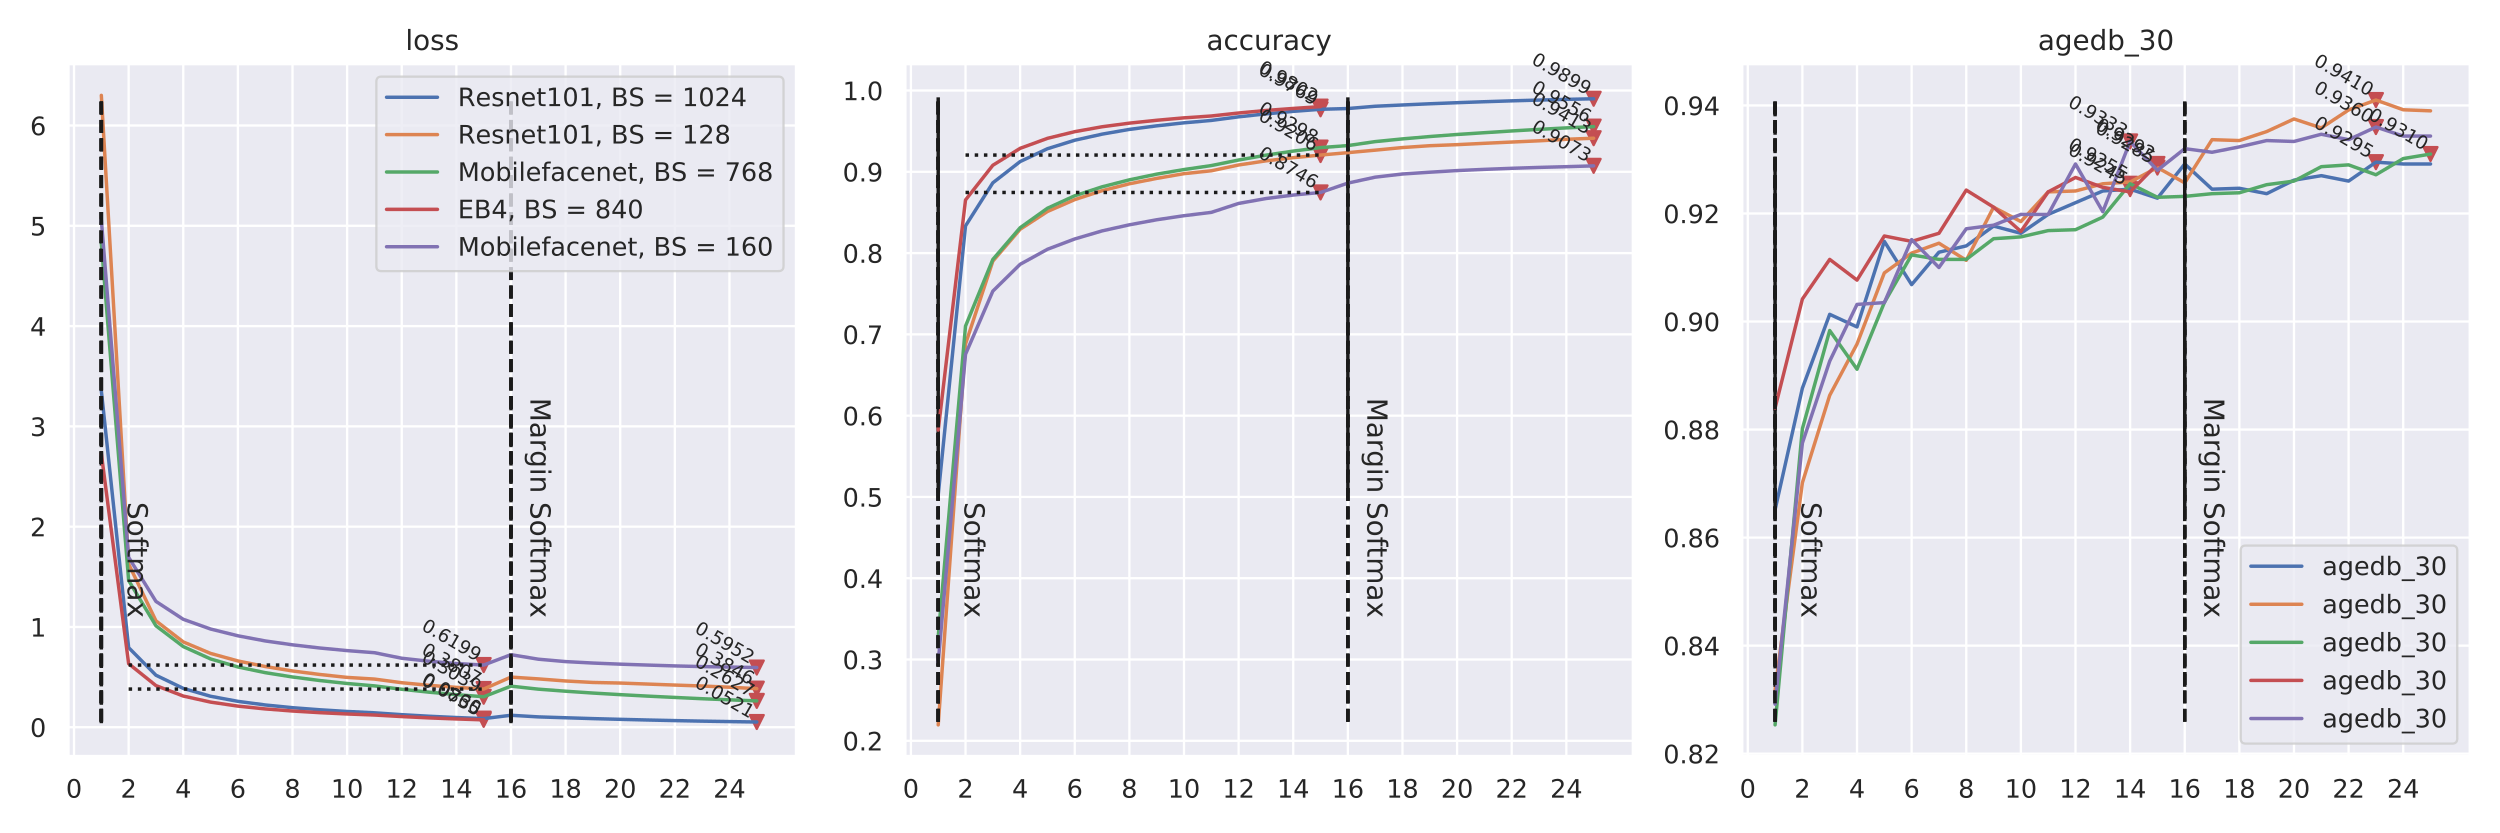 <?xml version="1.0" encoding="utf-8" standalone="no"?>
<!DOCTYPE svg PUBLIC "-//W3C//DTD SVG 1.1//EN"
  "http://www.w3.org/Graphics/SVG/1.1/DTD/svg11.dtd">
<!-- Created with matplotlib (https://matplotlib.org/) -->
<svg height="360pt" version="1.1" viewBox="0 0 1080 360" width="1080pt" xmlns="http://www.w3.org/2000/svg" xmlns:xlink="http://www.w3.org/1999/xlink">
 <defs>
  <style type="text/css">
*{stroke-linecap:butt;stroke-linejoin:round;}
  </style>
 </defs>
 <g id="figure_1">
  <g id="patch_1">
   <path d="M 0 360 
L 1080 360 
L 1080 0 
L 0 0 
z
" style="fill:#ffffff;"/>
  </g>
  <g id="axes_1">
   <g id="patch_2">
    <path d="M 29.48 326.74 
L 343.98 326.74 
L 343.98 27.6 
L 29.48 27.6 
z
" style="fill:#eaeaf2;"/>
   </g>
   <g id="matplotlib.axis_1">
    <g id="xtick_1">
     <g id="line2d_1">
      <path clip-path="url(#p164a868f09)" d="M 31.978 326.74 
L 31.978 27.6 
" style="fill:none;stroke:#ffffff;stroke-linecap:round;"/>
     </g>
     <g id="text_1">
      <!-- 0 -->
      <defs>
       <path d="M 31.781 66.406 
Q 24.172 66.406 20.328 58.906 
Q 16.5 51.422 16.5 36.375 
Q 16.5 21.391 20.328 13.891 
Q 24.172 6.391 31.781 6.391 
Q 39.453 6.391 43.281 13.891 
Q 47.125 21.391 47.125 36.375 
Q 47.125 51.422 43.281 58.906 
Q 39.453 66.406 31.781 66.406 
z
M 31.781 74.219 
Q 44.047 74.219 50.516 64.516 
Q 56.984 54.828 56.984 36.375 
Q 56.984 17.969 50.516 8.266 
Q 44.047 -1.422 31.781 -1.422 
Q 19.531 -1.422 13.062 8.266 
Q 6.594 17.969 6.594 36.375 
Q 6.594 54.828 13.062 64.516 
Q 19.531 74.219 31.781 74.219 
z
" id="DejaVuSans-48"/>
      </defs>
      <g style="fill:#262626;" transform="translate(28.478 344.598)scale(0.11 -0.11)">
       <use xlink:href="#DejaVuSans-48"/>
      </g>
     </g>
    </g>
    <g id="xtick_2">
     <g id="line2d_2">
      <path clip-path="url(#p164a868f09)" d="M 55.573 326.74 
L 55.573 27.6 
" style="fill:none;stroke:#ffffff;stroke-linecap:round;"/>
     </g>
     <g id="text_2">
      <!-- 2 -->
      <defs>
       <path d="M 19.188 8.297 
L 53.609 8.297 
L 53.609 0 
L 7.328 0 
L 7.328 8.297 
Q 12.938 14.109 22.625 23.891 
Q 32.328 33.688 34.812 36.531 
Q 39.547 41.844 41.422 45.531 
Q 43.312 49.219 43.312 52.781 
Q 43.312 58.594 39.234 62.25 
Q 35.156 65.922 28.609 65.922 
Q 23.969 65.922 18.812 64.312 
Q 13.672 62.703 7.812 59.422 
L 7.812 69.391 
Q 13.766 71.781 18.938 73 
Q 24.125 74.219 28.422 74.219 
Q 39.75 74.219 46.484 68.547 
Q 53.219 62.891 53.219 53.422 
Q 53.219 48.922 51.531 44.891 
Q 49.859 40.875 45.406 35.406 
Q 44.188 33.984 37.641 27.219 
Q 31.109 20.453 19.188 8.297 
z
" id="DejaVuSans-50"/>
      </defs>
      <g style="fill:#262626;" transform="translate(52.074 344.598)scale(0.11 -0.11)">
       <use xlink:href="#DejaVuSans-50"/>
      </g>
     </g>
    </g>
    <g id="xtick_3">
     <g id="line2d_3">
      <path clip-path="url(#p164a868f09)" d="M 79.169 326.74 
L 79.169 27.6 
" style="fill:none;stroke:#ffffff;stroke-linecap:round;"/>
     </g>
     <g id="text_3">
      <!-- 4 -->
      <defs>
       <path d="M 37.797 64.312 
L 12.891 25.391 
L 37.797 25.391 
z
M 35.203 72.906 
L 47.609 72.906 
L 47.609 25.391 
L 58.016 25.391 
L 58.016 17.188 
L 47.609 17.188 
L 47.609 0 
L 37.797 0 
L 37.797 17.188 
L 4.891 17.188 
L 4.891 26.703 
z
" id="DejaVuSans-52"/>
      </defs>
      <g style="fill:#262626;" transform="translate(75.67 344.598)scale(0.11 -0.11)">
       <use xlink:href="#DejaVuSans-52"/>
      </g>
     </g>
    </g>
    <g id="xtick_4">
     <g id="line2d_4">
      <path clip-path="url(#p164a868f09)" d="M 102.765 326.74 
L 102.765 27.6 
" style="fill:none;stroke:#ffffff;stroke-linecap:round;"/>
     </g>
     <g id="text_4">
      <!-- 6 -->
      <defs>
       <path d="M 33.016 40.375 
Q 26.375 40.375 22.484 35.828 
Q 18.609 31.297 18.609 23.391 
Q 18.609 15.531 22.484 10.953 
Q 26.375 6.391 33.016 6.391 
Q 39.656 6.391 43.531 10.953 
Q 47.406 15.531 47.406 23.391 
Q 47.406 31.297 43.531 35.828 
Q 39.656 40.375 33.016 40.375 
z
M 52.594 71.297 
L 52.594 62.312 
Q 48.875 64.062 45.094 64.984 
Q 41.312 65.922 37.594 65.922 
Q 27.828 65.922 22.672 59.328 
Q 17.531 52.734 16.797 39.406 
Q 19.672 43.656 24.016 45.922 
Q 28.375 48.188 33.594 48.188 
Q 44.578 48.188 50.953 41.516 
Q 57.328 34.859 57.328 23.391 
Q 57.328 12.156 50.688 5.359 
Q 44.047 -1.422 33.016 -1.422 
Q 20.359 -1.422 13.672 8.266 
Q 6.984 17.969 6.984 36.375 
Q 6.984 53.656 15.188 63.938 
Q 23.391 74.219 37.203 74.219 
Q 40.922 74.219 44.703 73.484 
Q 48.484 72.75 52.594 71.297 
z
" id="DejaVuSans-54"/>
      </defs>
      <g style="fill:#262626;" transform="translate(99.266 344.598)scale(0.11 -0.11)">
       <use xlink:href="#DejaVuSans-54"/>
      </g>
     </g>
    </g>
    <g id="xtick_5">
     <g id="line2d_5">
      <path clip-path="url(#p164a868f09)" d="M 126.361 326.74 
L 126.361 27.6 
" style="fill:none;stroke:#ffffff;stroke-linecap:round;"/>
     </g>
     <g id="text_5">
      <!-- 8 -->
      <defs>
       <path d="M 31.781 34.625 
Q 24.75 34.625 20.719 30.859 
Q 16.703 27.094 16.703 20.516 
Q 16.703 13.922 20.719 10.156 
Q 24.75 6.391 31.781 6.391 
Q 38.812 6.391 42.859 10.172 
Q 46.922 13.969 46.922 20.516 
Q 46.922 27.094 42.891 30.859 
Q 38.875 34.625 31.781 34.625 
z
M 21.922 38.812 
Q 15.578 40.375 12.031 44.719 
Q 8.5 49.078 8.5 55.328 
Q 8.5 64.062 14.719 69.141 
Q 20.953 74.219 31.781 74.219 
Q 42.672 74.219 48.875 69.141 
Q 55.078 64.062 55.078 55.328 
Q 55.078 49.078 51.531 44.719 
Q 48 40.375 41.703 38.812 
Q 48.828 37.156 52.797 32.312 
Q 56.781 27.484 56.781 20.516 
Q 56.781 9.906 50.312 4.234 
Q 43.844 -1.422 31.781 -1.422 
Q 19.734 -1.422 13.25 4.234 
Q 6.781 9.906 6.781 20.516 
Q 6.781 27.484 10.781 32.312 
Q 14.797 37.156 21.922 38.812 
z
M 18.312 54.391 
Q 18.312 48.734 21.844 45.562 
Q 25.391 42.391 31.781 42.391 
Q 38.141 42.391 41.719 45.562 
Q 45.312 48.734 45.312 54.391 
Q 45.312 60.062 41.719 63.234 
Q 38.141 66.406 31.781 66.406 
Q 25.391 66.406 21.844 63.234 
Q 18.312 60.062 18.312 54.391 
z
" id="DejaVuSans-56"/>
      </defs>
      <g style="fill:#262626;" transform="translate(122.861 344.598)scale(0.11 -0.11)">
       <use xlink:href="#DejaVuSans-56"/>
      </g>
     </g>
    </g>
    <g id="xtick_6">
     <g id="line2d_6">
      <path clip-path="url(#p164a868f09)" d="M 149.957 326.74 
L 149.957 27.6 
" style="fill:none;stroke:#ffffff;stroke-linecap:round;"/>
     </g>
     <g id="text_6">
      <!-- 10 -->
      <defs>
       <path d="M 12.406 8.297 
L 28.516 8.297 
L 28.516 63.922 
L 10.984 60.406 
L 10.984 69.391 
L 28.422 72.906 
L 38.281 72.906 
L 38.281 8.297 
L 54.391 8.297 
L 54.391 0 
L 12.406 0 
z
" id="DejaVuSans-49"/>
      </defs>
      <g style="fill:#262626;" transform="translate(142.958 344.598)scale(0.11 -0.11)">
       <use xlink:href="#DejaVuSans-49"/>
       <use x="63.623" xlink:href="#DejaVuSans-48"/>
      </g>
     </g>
    </g>
    <g id="xtick_7">
     <g id="line2d_7">
      <path clip-path="url(#p164a868f09)" d="M 173.552 326.74 
L 173.552 27.6 
" style="fill:none;stroke:#ffffff;stroke-linecap:round;"/>
     </g>
     <g id="text_7">
      <!-- 12 -->
      <g style="fill:#262626;" transform="translate(166.554 344.598)scale(0.11 -0.11)">
       <use xlink:href="#DejaVuSans-49"/>
       <use x="63.623" xlink:href="#DejaVuSans-50"/>
      </g>
     </g>
    </g>
    <g id="xtick_8">
     <g id="line2d_8">
      <path clip-path="url(#p164a868f09)" d="M 197.148 326.74 
L 197.148 27.6 
" style="fill:none;stroke:#ffffff;stroke-linecap:round;"/>
     </g>
     <g id="text_8">
      <!-- 14 -->
      <g style="fill:#262626;" transform="translate(190.15 344.598)scale(0.11 -0.11)">
       <use xlink:href="#DejaVuSans-49"/>
       <use x="63.623" xlink:href="#DejaVuSans-52"/>
      </g>
     </g>
    </g>
    <g id="xtick_9">
     <g id="line2d_9">
      <path clip-path="url(#p164a868f09)" d="M 220.744 326.74 
L 220.744 27.6 
" style="fill:none;stroke:#ffffff;stroke-linecap:round;"/>
     </g>
     <g id="text_9">
      <!-- 16 -->
      <g style="fill:#262626;" transform="translate(213.745 344.598)scale(0.11 -0.11)">
       <use xlink:href="#DejaVuSans-49"/>
       <use x="63.623" xlink:href="#DejaVuSans-54"/>
      </g>
     </g>
    </g>
    <g id="xtick_10">
     <g id="line2d_10">
      <path clip-path="url(#p164a868f09)" d="M 244.34 326.74 
L 244.34 27.6 
" style="fill:none;stroke:#ffffff;stroke-linecap:round;"/>
     </g>
     <g id="text_10">
      <!-- 18 -->
      <g style="fill:#262626;" transform="translate(237.341 344.598)scale(0.11 -0.11)">
       <use xlink:href="#DejaVuSans-49"/>
       <use x="63.623" xlink:href="#DejaVuSans-56"/>
      </g>
     </g>
    </g>
    <g id="xtick_11">
     <g id="line2d_11">
      <path clip-path="url(#p164a868f09)" d="M 267.936 326.74 
L 267.936 27.6 
" style="fill:none;stroke:#ffffff;stroke-linecap:round;"/>
     </g>
     <g id="text_11">
      <!-- 20 -->
      <g style="fill:#262626;" transform="translate(260.937 344.598)scale(0.11 -0.11)">
       <use xlink:href="#DejaVuSans-50"/>
       <use x="63.623" xlink:href="#DejaVuSans-48"/>
      </g>
     </g>
    </g>
    <g id="xtick_12">
     <g id="line2d_12">
      <path clip-path="url(#p164a868f09)" d="M 291.532 326.74 
L 291.532 27.6 
" style="fill:none;stroke:#ffffff;stroke-linecap:round;"/>
     </g>
     <g id="text_12">
      <!-- 22 -->
      <g style="fill:#262626;" transform="translate(284.533 344.598)scale(0.11 -0.11)">
       <use xlink:href="#DejaVuSans-50"/>
       <use x="63.623" xlink:href="#DejaVuSans-50"/>
      </g>
     </g>
    </g>
    <g id="xtick_13">
     <g id="line2d_13">
      <path clip-path="url(#p164a868f09)" d="M 315.127 326.74 
L 315.127 27.6 
" style="fill:none;stroke:#ffffff;stroke-linecap:round;"/>
     </g>
     <g id="text_13">
      <!-- 24 -->
      <g style="fill:#262626;" transform="translate(308.129 344.598)scale(0.11 -0.11)">
       <use xlink:href="#DejaVuSans-50"/>
       <use x="63.623" xlink:href="#DejaVuSans-52"/>
      </g>
     </g>
    </g>
   </g>
   <g id="matplotlib.axis_2">
    <g id="ytick_1">
     <g id="line2d_14">
      <path clip-path="url(#p164a868f09)" d="M 29.48 314.166 
L 343.98 314.166 
" style="fill:none;stroke:#ffffff;stroke-linecap:round;"/>
     </g>
     <g id="text_14">
      <!-- 0 -->
      <g style="fill:#262626;" transform="translate(12.981 318.345)scale(0.11 -0.11)">
       <use xlink:href="#DejaVuSans-48"/>
      </g>
     </g>
    </g>
    <g id="ytick_2">
     <g id="line2d_15">
      <path clip-path="url(#p164a868f09)" d="M 29.48 270.841 
L 343.98 270.841 
" style="fill:none;stroke:#ffffff;stroke-linecap:round;"/>
     </g>
     <g id="text_15">
      <!-- 1 -->
      <g style="fill:#262626;" transform="translate(12.981 275.02)scale(0.11 -0.11)">
       <use xlink:href="#DejaVuSans-49"/>
      </g>
     </g>
    </g>
    <g id="ytick_3">
     <g id="line2d_16">
      <path clip-path="url(#p164a868f09)" d="M 29.48 227.516 
L 343.98 227.516 
" style="fill:none;stroke:#ffffff;stroke-linecap:round;"/>
     </g>
     <g id="text_16">
      <!-- 2 -->
      <g style="fill:#262626;" transform="translate(12.981 231.695)scale(0.11 -0.11)">
       <use xlink:href="#DejaVuSans-50"/>
      </g>
     </g>
    </g>
    <g id="ytick_4">
     <g id="line2d_17">
      <path clip-path="url(#p164a868f09)" d="M 29.48 184.191 
L 343.98 184.191 
" style="fill:none;stroke:#ffffff;stroke-linecap:round;"/>
     </g>
     <g id="text_17">
      <!-- 3 -->
      <defs>
       <path d="M 40.578 39.312 
Q 47.656 37.797 51.625 33 
Q 55.609 28.219 55.609 21.188 
Q 55.609 10.406 48.188 4.484 
Q 40.766 -1.422 27.094 -1.422 
Q 22.516 -1.422 17.656 -0.516 
Q 12.797 0.391 7.625 2.203 
L 7.625 11.719 
Q 11.719 9.328 16.594 8.109 
Q 21.484 6.891 26.812 6.891 
Q 36.078 6.891 40.938 10.547 
Q 45.797 14.203 45.797 21.188 
Q 45.797 27.641 41.281 31.266 
Q 36.766 34.906 28.719 34.906 
L 20.219 34.906 
L 20.219 43.016 
L 29.109 43.016 
Q 36.375 43.016 40.234 45.922 
Q 44.094 48.828 44.094 54.297 
Q 44.094 59.906 40.109 62.906 
Q 36.141 65.922 28.719 65.922 
Q 24.656 65.922 20.016 65.031 
Q 15.375 64.156 9.812 62.312 
L 9.812 71.094 
Q 15.438 72.656 20.344 73.438 
Q 25.25 74.219 29.594 74.219 
Q 40.828 74.219 47.359 69.109 
Q 53.906 64.016 53.906 55.328 
Q 53.906 49.266 50.438 45.094 
Q 46.969 40.922 40.578 39.312 
z
" id="DejaVuSans-51"/>
      </defs>
      <g style="fill:#262626;" transform="translate(12.981 188.37)scale(0.11 -0.11)">
       <use xlink:href="#DejaVuSans-51"/>
      </g>
     </g>
    </g>
    <g id="ytick_5">
     <g id="line2d_18">
      <path clip-path="url(#p164a868f09)" d="M 29.48 140.866 
L 343.98 140.866 
" style="fill:none;stroke:#ffffff;stroke-linecap:round;"/>
     </g>
     <g id="text_18">
      <!-- 4 -->
      <g style="fill:#262626;" transform="translate(12.981 145.045)scale(0.11 -0.11)">
       <use xlink:href="#DejaVuSans-52"/>
      </g>
     </g>
    </g>
    <g id="ytick_6">
     <g id="line2d_19">
      <path clip-path="url(#p164a868f09)" d="M 29.48 97.541 
L 343.98 97.541 
" style="fill:none;stroke:#ffffff;stroke-linecap:round;"/>
     </g>
     <g id="text_19">
      <!-- 5 -->
      <defs>
       <path d="M 10.797 72.906 
L 49.516 72.906 
L 49.516 64.594 
L 19.828 64.594 
L 19.828 46.734 
Q 21.969 47.469 24.109 47.828 
Q 26.266 48.188 28.422 48.188 
Q 40.625 48.188 47.75 41.5 
Q 54.891 34.812 54.891 23.391 
Q 54.891 11.625 47.562 5.094 
Q 40.234 -1.422 26.906 -1.422 
Q 22.312 -1.422 17.547 -0.641 
Q 12.797 0.141 7.719 1.703 
L 7.719 11.625 
Q 12.109 9.234 16.797 8.062 
Q 21.484 6.891 26.703 6.891 
Q 35.156 6.891 40.078 11.328 
Q 45.016 15.766 45.016 23.391 
Q 45.016 31 40.078 35.438 
Q 35.156 39.891 26.703 39.891 
Q 22.75 39.891 18.812 39.016 
Q 14.891 38.141 10.797 36.281 
z
" id="DejaVuSans-53"/>
      </defs>
      <g style="fill:#262626;" transform="translate(12.981 101.72)scale(0.11 -0.11)">
       <use xlink:href="#DejaVuSans-53"/>
      </g>
     </g>
    </g>
    <g id="ytick_7">
     <g id="line2d_20">
      <path clip-path="url(#p164a868f09)" d="M 29.48 54.216 
L 343.98 54.216 
" style="fill:none;stroke:#ffffff;stroke-linecap:round;"/>
     </g>
     <g id="text_20">
      <!-- 6 -->
      <g style="fill:#262626;" transform="translate(12.981 58.396)scale(0.11 -0.11)">
       <use xlink:href="#DejaVuSans-54"/>
      </g>
     </g>
    </g>
   </g>
   <g id="PathCollection_1">
    <defs>
     <path d="M -0 3 
L 3 -3 
L -3 -3 
z
" id="mb4e1b5799d" style="stroke:#c44e52;"/>
    </defs>
    <g clip-path="url(#p164a868f09)">
     <use style="fill:#c44e52;stroke:#c44e52;" x="208.946" xlink:href="#mb4e1b5799d" y="310.438"/>
    </g>
   </g>
   <g id="PathCollection_2">
    <g clip-path="url(#p164a868f09)">
     <use style="fill:#c44e52;stroke:#c44e52;" x="326.925" xlink:href="#mb4e1b5799d" y="311.907"/>
    </g>
   </g>
   <g id="PathCollection_3">
    <g clip-path="url(#p164a868f09)">
     <use style="fill:#c44e52;stroke:#c44e52;" x="208.946" xlink:href="#mb4e1b5799d" y="297.671"/>
    </g>
   </g>
   <g id="PathCollection_4">
    <g clip-path="url(#p164a868f09)">
     <use style="fill:#c44e52;stroke:#c44e52;" x="326.925" xlink:href="#mb4e1b5799d" y="297.502"/>
    </g>
   </g>
   <g id="PathCollection_5">
    <g clip-path="url(#p164a868f09)">
     <use style="fill:#c44e52;stroke:#c44e52;" x="208.946" xlink:href="#mb4e1b5799d" y="301"/>
    </g>
   </g>
   <g id="PathCollection_6">
    <g clip-path="url(#p164a868f09)">
     <use style="fill:#c44e52;stroke:#c44e52;" x="326.925" xlink:href="#mb4e1b5799d" y="302.786"/>
    </g>
   </g>
   <g id="PathCollection_7">
    <g clip-path="url(#p164a868f09)">
     <use style="fill:#c44e52;stroke:#c44e52;" x="208.946" xlink:href="#mb4e1b5799d" y="310.983"/>
    </g>
   </g>
   <g id="PathCollection_8">
    <g clip-path="url(#p164a868f09)">
     <use style="fill:#c44e52;stroke:#c44e52;" x="208.946" xlink:href="#mb4e1b5799d" y="287.309"/>
    </g>
   </g>
   <g id="PathCollection_9">
    <g clip-path="url(#p164a868f09)">
     <use style="fill:#c44e52;stroke:#c44e52;" x="326.925" xlink:href="#mb4e1b5799d" y="288.379"/>
    </g>
   </g>
   <g id="line2d_21">
    <path clip-path="url(#p164a868f09)" d="M 43.775 168.813 
L 55.573 279.777 
L 67.371 291.705 
L 79.169 297.388 
L 90.967 300.788 
L 102.765 302.985 
L 114.563 304.547 
L 126.361 305.726 
L 138.159 306.621 
L 149.957 307.354 
L 161.755 307.931 
L 173.552 308.739 
L 185.35 309.414 
L 197.148 309.972 
L 208.946 310.438 
L 220.744 308.997 
L 232.542 309.693 
L 244.34 310.071 
L 256.138 310.439 
L 267.936 310.751 
L 279.734 311.041 
L 291.532 311.295 
L 303.329 311.534 
L 315.127 311.723 
L 326.925 311.907 
" style="fill:none;stroke:#4c72b0;stroke-linecap:round;stroke-width:1.5;"/>
   </g>
   <g id="line2d_22">
    <path clip-path="url(#p164a868f09)" d="M 43.775 312.412 
L 43.775 169.534 
" style="fill:none;stroke:#1a1a1a;stroke-dasharray:5.55,2.4;stroke-dashoffset:0;stroke-width:1.5;"/>
   </g>
   <g id="line2d_23">
    <path clip-path="url(#p164a868f09)" d="M 220.744 312.412 
L 220.744 169.534 
" style="fill:none;stroke:#1a1a1a;stroke-dasharray:5.55,2.4;stroke-dashoffset:0;stroke-width:1.5;"/>
   </g>
   <g id="line2d_24">
    <path clip-path="url(#p164a868f09)" d="M 43.775 41.197 
L 55.573 243.659 
L 67.371 268.207 
L 79.169 277.314 
L 90.967 282.276 
L 102.765 285.53 
L 114.563 287.937 
L 126.361 289.86 
L 138.159 291.375 
L 149.957 292.637 
L 161.755 293.357 
L 173.552 294.934 
L 185.35 296.051 
L 197.148 296.942 
L 208.946 297.671 
L 220.744 292.5 
L 232.542 293.276 
L 244.34 294.184 
L 256.138 294.822 
L 267.936 295.076 
L 279.734 295.515 
L 291.532 295.949 
L 303.329 296.35 
L 315.127 296.873 
L 326.925 297.502 
" style="fill:none;stroke:#dd8452;stroke-linecap:round;stroke-width:1.5;"/>
   </g>
   <g id="line2d_25">
    <path clip-path="url(#p164a868f09)" d="M 43.775 311.774 
L 43.775 42.557 
" style="fill:none;stroke:#1a1a1a;stroke-dasharray:5.55,2.4;stroke-dashoffset:0;stroke-width:1.5;"/>
   </g>
   <g id="line2d_26">
    <path clip-path="url(#p164a868f09)" d="M 220.744 311.774 
L 220.744 42.557 
" style="fill:none;stroke:#1a1a1a;stroke-dasharray:5.55,2.4;stroke-dashoffset:0;stroke-width:1.5;"/>
   </g>
   <g id="line2d_27">
    <path clip-path="url(#p164a868f09)" d="M 43.775 105.163 
L 55.573 250.792 
L 67.371 270.353 
L 79.169 279.321 
L 90.967 284.671 
L 102.765 288.129 
L 114.563 290.586 
L 126.361 292.462 
L 138.159 293.99 
L 149.957 295.266 
L 161.755 296.296 
L 173.552 297.759 
L 185.35 299.023 
L 197.148 300.076 
L 208.946 301 
L 220.744 296.42 
L 232.542 297.714 
L 244.34 298.605 
L 256.138 299.4 
L 267.936 300.084 
L 279.734 300.719 
L 291.532 301.291 
L 303.329 301.848 
L 315.127 302.327 
L 326.925 302.786 
" style="fill:none;stroke:#55a868;stroke-linecap:round;stroke-width:1.5;"/>
   </g>
   <g id="line2d_28">
    <path clip-path="url(#p164a868f09)" d="M 43.775 311.774 
L 43.775 42.557 
" style="fill:none;stroke:#1a1a1a;stroke-dasharray:5.55,2.4;stroke-dashoffset:0;stroke-width:1.5;"/>
   </g>
   <g id="line2d_29">
    <path clip-path="url(#p164a868f09)" d="M 220.744 311.774 
L 220.744 42.557 
" style="fill:none;stroke:#1a1a1a;stroke-dasharray:5.55,2.4;stroke-dashoffset:0;stroke-width:1.5;"/>
   </g>
   <g id="line2d_30">
    <path clip-path="url(#p164a868f09)" d="M 43.775 195.989 
L 55.573 286.709 
L 67.371 296.178 
L 79.169 300.696 
L 90.967 303.312 
L 102.765 305.043 
L 114.563 306.258 
L 126.361 307.163 
L 138.159 307.875 
L 149.957 308.441 
L 161.755 308.892 
L 173.552 309.559 
L 185.35 310.134 
L 197.148 310.591 
L 208.946 310.983 
" style="fill:none;stroke:#c44e52;stroke-linecap:round;stroke-width:1.5;"/>
   </g>
   <g id="line2d_31">
    <path clip-path="url(#p164a868f09)" d="M 43.775 311.783 
L 43.775 42.557 
" style="fill:none;stroke:#1a1a1a;stroke-dasharray:5.55,2.4;stroke-dashoffset:0;stroke-width:1.5;"/>
   </g>
   <g id="line2d_32">
    <path clip-path="url(#p164a868f09)" d="M 43.775 95.015 
L 55.573 240.756 
L 67.371 259.819 
L 79.169 267.54 
L 90.967 271.747 
L 102.765 274.662 
L 114.563 276.885 
L 126.361 278.566 
L 138.159 279.939 
L 149.957 281.061 
L 161.755 281.967 
L 173.552 284.363 
L 185.35 285.658 
L 197.148 286.637 
L 208.946 287.309 
L 220.744 282.816 
L 232.542 284.77 
L 244.34 285.81 
L 256.138 286.434 
L 267.936 286.915 
L 279.734 287.309 
L 291.532 287.673 
L 303.329 287.972 
L 315.127 288.154 
L 326.925 288.379 
" style="fill:none;stroke:#8172b3;stroke-linecap:round;stroke-width:1.5;"/>
   </g>
   <g id="line2d_33">
    <path clip-path="url(#p164a868f09)" d="M 43.775 311.783 
L 43.775 42.557 
" style="fill:none;stroke:#1a1a1a;stroke-dasharray:5.55,2.4;stroke-dashoffset:0;stroke-width:1.5;"/>
   </g>
   <g id="line2d_34">
    <path clip-path="url(#p164a868f09)" d="M 220.744 311.783 
L 220.744 42.557 
" style="fill:none;stroke:#1a1a1a;stroke-dasharray:5.55,2.4;stroke-dashoffset:0;stroke-width:1.5;"/>
   </g>
   <g id="line2d_35">
    <path clip-path="url(#p164a868f09)" d="M 55.573 297.672 
L 208.946 297.672 
" style="fill:none;stroke:#1a1a1a;stroke-dasharray:1.5,2.475;stroke-dashoffset:0;stroke-width:1.5;"/>
   </g>
   <g id="line2d_36">
    <path clip-path="url(#p164a868f09)" d="M 55.573 287.309 
L 208.946 287.309 
" style="fill:none;stroke:#1a1a1a;stroke-dasharray:1.5,2.475;stroke-dashoffset:0;stroke-width:1.5;"/>
   </g>
   <g id="patch_3">
    <path d="M 29.48 326.74 
L 29.48 27.6 
" style="fill:none;stroke:#ffffff;stroke-linecap:square;stroke-linejoin:miter;stroke-width:1.25;"/>
   </g>
   <g id="patch_4">
    <path d="M 343.98 326.74 
L 343.98 27.6 
" style="fill:none;stroke:#ffffff;stroke-linecap:square;stroke-linejoin:miter;stroke-width:1.25;"/>
   </g>
   <g id="patch_5">
    <path d="M 29.48 326.74 
L 343.98 326.74 
" style="fill:none;stroke:#ffffff;stroke-linecap:square;stroke-linejoin:miter;stroke-width:1.25;"/>
   </g>
   <g id="patch_6">
    <path d="M 29.48 27.6 
L 343.98 27.6 
" style="fill:none;stroke:#ffffff;stroke-linecap:square;stroke-linejoin:miter;stroke-width:1.25;"/>
   </g>
   <g id="text_21">
    <!-- 0.0860 -->
    <defs>
     <path d="M 10.688 12.406 
L 21 12.406 
L 21 0 
L 10.688 0 
z
" id="DejaVuSans-46"/>
    </defs>
    <g style="fill:#262626;" transform="translate(181.665 295.001)rotate(-330)scale(0.08 -0.08)">
     <use xlink:href="#DejaVuSans-48"/>
     <use x="63.623" xlink:href="#DejaVuSans-46"/>
     <use x="95.41" xlink:href="#DejaVuSans-48"/>
     <use x="159.033" xlink:href="#DejaVuSans-56"/>
     <use x="222.656" xlink:href="#DejaVuSans-54"/>
     <use x="286.279" xlink:href="#DejaVuSans-48"/>
    </g>
   </g>
   <g id="text_22">
    <!-- 0.0521 -->
    <g style="fill:#262626;" transform="translate(299.644 296.47)rotate(-330)scale(0.08 -0.08)">
     <use xlink:href="#DejaVuSans-48"/>
     <use x="63.623" xlink:href="#DejaVuSans-46"/>
     <use x="95.41" xlink:href="#DejaVuSans-48"/>
     <use x="159.033" xlink:href="#DejaVuSans-53"/>
     <use x="222.656" xlink:href="#DejaVuSans-50"/>
     <use x="286.279" xlink:href="#DejaVuSans-49"/>
    </g>
   </g>
   <g id="text_23">
    <!-- 0.3807 -->
    <defs>
     <path d="M 8.203 72.906 
L 55.078 72.906 
L 55.078 68.703 
L 28.609 0 
L 18.312 0 
L 43.219 64.594 
L 8.203 64.594 
z
" id="DejaVuSans-55"/>
    </defs>
    <g style="fill:#262626;" transform="translate(181.665 282.234)rotate(-330)scale(0.08 -0.08)">
     <use xlink:href="#DejaVuSans-48"/>
     <use x="63.623" xlink:href="#DejaVuSans-46"/>
     <use x="95.41" xlink:href="#DejaVuSans-51"/>
     <use x="159.033" xlink:href="#DejaVuSans-56"/>
     <use x="222.656" xlink:href="#DejaVuSans-48"/>
     <use x="286.279" xlink:href="#DejaVuSans-55"/>
    </g>
   </g>
   <g id="text_24">
    <!-- 0.3846 -->
    <g style="fill:#262626;" transform="translate(299.644 282.065)rotate(-330)scale(0.08 -0.08)">
     <use xlink:href="#DejaVuSans-48"/>
     <use x="63.623" xlink:href="#DejaVuSans-46"/>
     <use x="95.41" xlink:href="#DejaVuSans-51"/>
     <use x="159.033" xlink:href="#DejaVuSans-56"/>
     <use x="222.656" xlink:href="#DejaVuSans-52"/>
     <use x="286.279" xlink:href="#DejaVuSans-54"/>
    </g>
   </g>
   <g id="text_25">
    <!-- 0.3039 -->
    <defs>
     <path d="M 10.984 1.516 
L 10.984 10.5 
Q 14.703 8.734 18.5 7.812 
Q 22.312 6.891 25.984 6.891 
Q 35.75 6.891 40.891 13.453 
Q 46.047 20.016 46.781 33.406 
Q 43.953 29.203 39.594 26.953 
Q 35.25 24.703 29.984 24.703 
Q 19.047 24.703 12.672 31.312 
Q 6.297 37.938 6.297 49.422 
Q 6.297 60.641 12.938 67.422 
Q 19.578 74.219 30.609 74.219 
Q 43.266 74.219 49.922 64.516 
Q 56.594 54.828 56.594 36.375 
Q 56.594 19.141 48.406 8.859 
Q 40.234 -1.422 26.422 -1.422 
Q 22.703 -1.422 18.891 -0.688 
Q 15.094 0.047 10.984 1.516 
z
M 30.609 32.422 
Q 37.25 32.422 41.125 36.953 
Q 45.016 41.5 45.016 49.422 
Q 45.016 57.281 41.125 61.844 
Q 37.25 66.406 30.609 66.406 
Q 23.969 66.406 20.094 61.844 
Q 16.219 57.281 16.219 49.422 
Q 16.219 41.5 20.094 36.953 
Q 23.969 32.422 30.609 32.422 
z
" id="DejaVuSans-57"/>
    </defs>
    <g style="fill:#262626;" transform="translate(181.665 285.563)rotate(-330)scale(0.08 -0.08)">
     <use xlink:href="#DejaVuSans-48"/>
     <use x="63.623" xlink:href="#DejaVuSans-46"/>
     <use x="95.41" xlink:href="#DejaVuSans-51"/>
     <use x="159.033" xlink:href="#DejaVuSans-48"/>
     <use x="222.656" xlink:href="#DejaVuSans-51"/>
     <use x="286.279" xlink:href="#DejaVuSans-57"/>
    </g>
   </g>
   <g id="text_26">
    <!-- 0.2627 -->
    <g style="fill:#262626;" transform="translate(299.644 287.349)rotate(-330)scale(0.08 -0.08)">
     <use xlink:href="#DejaVuSans-48"/>
     <use x="63.623" xlink:href="#DejaVuSans-46"/>
     <use x="95.41" xlink:href="#DejaVuSans-50"/>
     <use x="159.033" xlink:href="#DejaVuSans-54"/>
     <use x="222.656" xlink:href="#DejaVuSans-50"/>
     <use x="286.279" xlink:href="#DejaVuSans-55"/>
    </g>
   </g>
   <g id="text_27">
    <!-- 0.0735 -->
    <g style="fill:#262626;" transform="translate(181.665 295.546)rotate(-330)scale(0.08 -0.08)">
     <use xlink:href="#DejaVuSans-48"/>
     <use x="63.623" xlink:href="#DejaVuSans-46"/>
     <use x="95.41" xlink:href="#DejaVuSans-48"/>
     <use x="159.033" xlink:href="#DejaVuSans-55"/>
     <use x="222.656" xlink:href="#DejaVuSans-51"/>
     <use x="286.279" xlink:href="#DejaVuSans-53"/>
    </g>
   </g>
   <g id="text_28">
    <!-- 0.6199 -->
    <g style="fill:#262626;" transform="translate(181.665 271.872)rotate(-330)scale(0.08 -0.08)">
     <use xlink:href="#DejaVuSans-48"/>
     <use x="63.623" xlink:href="#DejaVuSans-46"/>
     <use x="95.41" xlink:href="#DejaVuSans-54"/>
     <use x="159.033" xlink:href="#DejaVuSans-49"/>
     <use x="222.656" xlink:href="#DejaVuSans-57"/>
     <use x="286.279" xlink:href="#DejaVuSans-57"/>
    </g>
   </g>
   <g id="text_29">
    <!-- 0.5952 -->
    <g style="fill:#262626;" transform="translate(299.644 272.942)rotate(-330)scale(0.08 -0.08)">
     <use xlink:href="#DejaVuSans-48"/>
     <use x="63.623" xlink:href="#DejaVuSans-46"/>
     <use x="95.41" xlink:href="#DejaVuSans-53"/>
     <use x="159.033" xlink:href="#DejaVuSans-57"/>
     <use x="222.656" xlink:href="#DejaVuSans-53"/>
     <use x="286.279" xlink:href="#DejaVuSans-50"/>
    </g>
   </g>
   <g id="text_30">
    <!-- Softmax -->
    <defs>
     <path d="M 53.516 70.516 
L 53.516 60.891 
Q 47.906 63.578 42.922 64.891 
Q 37.938 66.219 33.297 66.219 
Q 25.25 66.219 20.875 63.094 
Q 16.5 59.969 16.5 54.203 
Q 16.5 49.359 19.406 46.891 
Q 22.312 44.438 30.422 42.922 
L 36.375 41.703 
Q 47.406 39.594 52.656 34.297 
Q 57.906 29 57.906 20.125 
Q 57.906 9.516 50.797 4.047 
Q 43.703 -1.422 29.984 -1.422 
Q 24.812 -1.422 18.969 -0.25 
Q 13.141 0.922 6.891 3.219 
L 6.891 13.375 
Q 12.891 10.016 18.656 8.297 
Q 24.422 6.594 29.984 6.594 
Q 38.422 6.594 43.016 9.906 
Q 47.609 13.234 47.609 19.391 
Q 47.609 24.75 44.312 27.781 
Q 41.016 30.812 33.5 32.328 
L 27.484 33.5 
Q 16.453 35.688 11.516 40.375 
Q 6.594 45.062 6.594 53.422 
Q 6.594 63.094 13.406 68.656 
Q 20.219 74.219 32.172 74.219 
Q 37.312 74.219 42.625 73.281 
Q 47.953 72.359 53.516 70.516 
z
" id="DejaVuSans-83"/>
     <path d="M 30.609 48.391 
Q 23.391 48.391 19.188 42.75 
Q 14.984 37.109 14.984 27.297 
Q 14.984 17.484 19.156 11.844 
Q 23.344 6.203 30.609 6.203 
Q 37.797 6.203 41.984 11.859 
Q 46.188 17.531 46.188 27.297 
Q 46.188 37.016 41.984 42.703 
Q 37.797 48.391 30.609 48.391 
z
M 30.609 56 
Q 42.328 56 49.016 48.375 
Q 55.719 40.766 55.719 27.297 
Q 55.719 13.875 49.016 6.219 
Q 42.328 -1.422 30.609 -1.422 
Q 18.844 -1.422 12.172 6.219 
Q 5.516 13.875 5.516 27.297 
Q 5.516 40.766 12.172 48.375 
Q 18.844 56 30.609 56 
z
" id="DejaVuSans-111"/>
     <path d="M 37.109 75.984 
L 37.109 68.5 
L 28.516 68.5 
Q 23.688 68.5 21.797 66.547 
Q 19.922 64.594 19.922 59.516 
L 19.922 54.688 
L 34.719 54.688 
L 34.719 47.703 
L 19.922 47.703 
L 19.922 0 
L 10.891 0 
L 10.891 47.703 
L 2.297 47.703 
L 2.297 54.688 
L 10.891 54.688 
L 10.891 58.5 
Q 10.891 67.625 15.141 71.797 
Q 19.391 75.984 28.609 75.984 
z
" id="DejaVuSans-102"/>
     <path d="M 18.312 70.219 
L 18.312 54.688 
L 36.812 54.688 
L 36.812 47.703 
L 18.312 47.703 
L 18.312 18.016 
Q 18.312 11.328 20.141 9.422 
Q 21.969 7.516 27.594 7.516 
L 36.812 7.516 
L 36.812 0 
L 27.594 0 
Q 17.188 0 13.234 3.875 
Q 9.281 7.766 9.281 18.016 
L 9.281 47.703 
L 2.688 47.703 
L 2.688 54.688 
L 9.281 54.688 
L 9.281 70.219 
z
" id="DejaVuSans-116"/>
     <path d="M 52 44.188 
Q 55.375 50.25 60.062 53.125 
Q 64.75 56 71.094 56 
Q 79.641 56 84.281 50.016 
Q 88.922 44.047 88.922 33.016 
L 88.922 0 
L 79.891 0 
L 79.891 32.719 
Q 79.891 40.578 77.094 44.375 
Q 74.312 48.188 68.609 48.188 
Q 61.625 48.188 57.562 43.547 
Q 53.516 38.922 53.516 30.906 
L 53.516 0 
L 44.484 0 
L 44.484 32.719 
Q 44.484 40.625 41.703 44.406 
Q 38.922 48.188 33.109 48.188 
Q 26.219 48.188 22.156 43.531 
Q 18.109 38.875 18.109 30.906 
L 18.109 0 
L 9.078 0 
L 9.078 54.688 
L 18.109 54.688 
L 18.109 46.188 
Q 21.188 51.219 25.484 53.609 
Q 29.781 56 35.688 56 
Q 41.656 56 45.828 52.969 
Q 50 49.953 52 44.188 
z
" id="DejaVuSans-109"/>
     <path d="M 34.281 27.484 
Q 23.391 27.484 19.188 25 
Q 14.984 22.516 14.984 16.5 
Q 14.984 11.719 18.141 8.906 
Q 21.297 6.109 26.703 6.109 
Q 34.188 6.109 38.703 11.406 
Q 43.219 16.703 43.219 25.484 
L 43.219 27.484 
z
M 52.203 31.203 
L 52.203 0 
L 43.219 0 
L 43.219 8.297 
Q 40.141 3.328 35.547 0.953 
Q 30.953 -1.422 24.312 -1.422 
Q 15.922 -1.422 10.953 3.297 
Q 6 8.016 6 15.922 
Q 6 25.141 12.172 29.828 
Q 18.359 34.516 30.609 34.516 
L 43.219 34.516 
L 43.219 35.406 
Q 43.219 41.609 39.141 45 
Q 35.062 48.391 27.688 48.391 
Q 23 48.391 18.547 47.266 
Q 14.109 46.141 10.016 43.891 
L 10.016 52.203 
Q 14.938 54.109 19.578 55.047 
Q 24.219 56 28.609 56 
Q 40.484 56 46.344 49.844 
Q 52.203 43.703 52.203 31.203 
z
" id="DejaVuSans-97"/>
     <path d="M 54.891 54.688 
L 35.109 28.078 
L 55.906 0 
L 45.312 0 
L 29.391 21.484 
L 13.484 0 
L 2.875 0 
L 24.125 28.609 
L 4.688 54.688 
L 15.281 54.688 
L 29.781 35.203 
L 44.281 54.688 
z
" id="DejaVuSans-120"/>
    </defs>
    <g style="fill:#262626;" transform="translate(55.12 216.88)rotate(-270)scale(0.12 -0.12)">
     <use xlink:href="#DejaVuSans-83"/>
     <use x="63.477" xlink:href="#DejaVuSans-111"/>
     <use x="124.658" xlink:href="#DejaVuSans-102"/>
     <use x="159.848" xlink:href="#DejaVuSans-116"/>
     <use x="199.057" xlink:href="#DejaVuSans-109"/>
     <use x="296.469" xlink:href="#DejaVuSans-97"/>
     <use x="357.748" xlink:href="#DejaVuSans-120"/>
    </g>
   </g>
   <g id="text_31">
    <!-- Margin Softmax -->
    <defs>
     <path d="M 9.812 72.906 
L 24.516 72.906 
L 43.109 23.297 
L 61.812 72.906 
L 76.516 72.906 
L 76.516 0 
L 66.891 0 
L 66.891 64.016 
L 48.094 14.016 
L 38.188 14.016 
L 19.391 64.016 
L 19.391 0 
L 9.812 0 
z
" id="DejaVuSans-77"/>
     <path d="M 41.109 46.297 
Q 39.594 47.172 37.812 47.578 
Q 36.031 48 33.891 48 
Q 26.266 48 22.188 43.047 
Q 18.109 38.094 18.109 28.812 
L 18.109 0 
L 9.078 0 
L 9.078 54.688 
L 18.109 54.688 
L 18.109 46.188 
Q 20.953 51.172 25.484 53.578 
Q 30.031 56 36.531 56 
Q 37.453 56 38.578 55.875 
Q 39.703 55.766 41.062 55.516 
z
" id="DejaVuSans-114"/>
     <path d="M 45.406 27.984 
Q 45.406 37.75 41.375 43.109 
Q 37.359 48.484 30.078 48.484 
Q 22.859 48.484 18.828 43.109 
Q 14.797 37.75 14.797 27.984 
Q 14.797 18.266 18.828 12.891 
Q 22.859 7.516 30.078 7.516 
Q 37.359 7.516 41.375 12.891 
Q 45.406 18.266 45.406 27.984 
z
M 54.391 6.781 
Q 54.391 -7.172 48.188 -13.984 
Q 42 -20.797 29.203 -20.797 
Q 24.469 -20.797 20.266 -20.094 
Q 16.062 -19.391 12.109 -17.922 
L 12.109 -9.188 
Q 16.062 -11.328 19.922 -12.344 
Q 23.781 -13.375 27.781 -13.375 
Q 36.625 -13.375 41.016 -8.766 
Q 45.406 -4.156 45.406 5.172 
L 45.406 9.625 
Q 42.625 4.781 38.281 2.391 
Q 33.938 0 27.875 0 
Q 17.828 0 11.672 7.656 
Q 5.516 15.328 5.516 27.984 
Q 5.516 40.672 11.672 48.328 
Q 17.828 56 27.875 56 
Q 33.938 56 38.281 53.609 
Q 42.625 51.219 45.406 46.391 
L 45.406 54.688 
L 54.391 54.688 
z
" id="DejaVuSans-103"/>
     <path d="M 9.422 54.688 
L 18.406 54.688 
L 18.406 0 
L 9.422 0 
z
M 9.422 75.984 
L 18.406 75.984 
L 18.406 64.594 
L 9.422 64.594 
z
" id="DejaVuSans-105"/>
     <path d="M 54.891 33.016 
L 54.891 0 
L 45.906 0 
L 45.906 32.719 
Q 45.906 40.484 42.875 44.328 
Q 39.844 48.188 33.797 48.188 
Q 26.516 48.188 22.312 43.547 
Q 18.109 38.922 18.109 30.906 
L 18.109 0 
L 9.078 0 
L 9.078 54.688 
L 18.109 54.688 
L 18.109 46.188 
Q 21.344 51.125 25.703 53.562 
Q 30.078 56 35.797 56 
Q 45.219 56 50.047 50.172 
Q 54.891 44.344 54.891 33.016 
z
" id="DejaVuSans-110"/>
     <path id="DejaVuSans-32"/>
    </defs>
    <g style="fill:#262626;" transform="translate(229.139 171.87)rotate(-270)scale(0.12 -0.12)">
     <use xlink:href="#DejaVuSans-77"/>
     <use x="86.279" xlink:href="#DejaVuSans-97"/>
     <use x="147.559" xlink:href="#DejaVuSans-114"/>
     <use x="188.656" xlink:href="#DejaVuSans-103"/>
     <use x="252.133" xlink:href="#DejaVuSans-105"/>
     <use x="279.916" xlink:href="#DejaVuSans-110"/>
     <use x="343.295" xlink:href="#DejaVuSans-32"/>
     <use x="375.082" xlink:href="#DejaVuSans-83"/>
     <use x="438.559" xlink:href="#DejaVuSans-111"/>
     <use x="499.74" xlink:href="#DejaVuSans-102"/>
     <use x="534.93" xlink:href="#DejaVuSans-116"/>
     <use x="574.139" xlink:href="#DejaVuSans-109"/>
     <use x="671.551" xlink:href="#DejaVuSans-97"/>
     <use x="732.83" xlink:href="#DejaVuSans-120"/>
    </g>
   </g>
   <g id="text_32">
    <!-- loss -->
    <defs>
     <path d="M 9.422 75.984 
L 18.406 75.984 
L 18.406 0 
L 9.422 0 
z
" id="DejaVuSans-108"/>
     <path d="M 44.281 53.078 
L 44.281 44.578 
Q 40.484 46.531 36.375 47.5 
Q 32.281 48.484 27.875 48.484 
Q 21.188 48.484 17.844 46.438 
Q 14.5 44.391 14.5 40.281 
Q 14.5 37.156 16.891 35.375 
Q 19.281 33.594 26.516 31.984 
L 29.594 31.297 
Q 39.156 29.25 43.188 25.516 
Q 47.219 21.781 47.219 15.094 
Q 47.219 7.469 41.188 3.016 
Q 35.156 -1.422 24.609 -1.422 
Q 20.219 -1.422 15.453 -0.562 
Q 10.688 0.297 5.422 2 
L 5.422 11.281 
Q 10.406 8.688 15.234 7.391 
Q 20.062 6.109 24.812 6.109 
Q 31.156 6.109 34.562 8.281 
Q 37.984 10.453 37.984 14.406 
Q 37.984 18.062 35.516 20.016 
Q 33.062 21.969 24.703 23.781 
L 21.578 24.516 
Q 13.234 26.266 9.516 29.906 
Q 5.812 33.547 5.812 39.891 
Q 5.812 47.609 11.281 51.797 
Q 16.75 56 26.812 56 
Q 31.781 56 36.172 55.266 
Q 40.578 54.547 44.281 53.078 
z
" id="DejaVuSans-115"/>
    </defs>
    <g style="fill:#262626;" transform="translate(175.141 21.6)scale(0.12 -0.12)">
     <use xlink:href="#DejaVuSans-108"/>
     <use x="27.783" xlink:href="#DejaVuSans-111"/>
     <use x="88.965" xlink:href="#DejaVuSans-115"/>
     <use x="141.064" xlink:href="#DejaVuSans-115"/>
    </g>
   </g>
   <g id="legend_1">
    <g id="patch_7">
     <path d="M 164.787 117.13 
L 336.28 117.13 
Q 338.48 117.13 338.48 114.93 
L 338.48 35.3 
Q 338.48 33.1 336.28 33.1 
L 164.787 33.1 
Q 162.587 33.1 162.587 35.3 
L 162.587 114.93 
Q 162.587 117.13 164.787 117.13 
z
" style="fill:#eaeaf2;opacity:0.8;stroke:#cccccc;stroke-linejoin:miter;"/>
    </g>
    <g id="line2d_37">
     <path d="M 166.987 42.008 
L 188.987 42.008 
" style="fill:none;stroke:#4c72b0;stroke-linecap:round;stroke-width:1.5;"/>
    </g>
    <g id="line2d_38"/>
    <g id="text_33">
     <!-- Resnet101, BS = 1024 -->
     <defs>
      <path d="M 44.391 34.188 
Q 47.562 33.109 50.562 29.594 
Q 53.562 26.078 56.594 19.922 
L 66.609 0 
L 56 0 
L 46.688 18.703 
Q 43.062 26.031 39.672 28.422 
Q 36.281 30.812 30.422 30.812 
L 19.672 30.812 
L 19.672 0 
L 9.812 0 
L 9.812 72.906 
L 32.078 72.906 
Q 44.578 72.906 50.734 67.672 
Q 56.891 62.453 56.891 51.906 
Q 56.891 45.016 53.688 40.469 
Q 50.484 35.938 44.391 34.188 
z
M 19.672 64.797 
L 19.672 38.922 
L 32.078 38.922 
Q 39.203 38.922 42.844 42.219 
Q 46.484 45.516 46.484 51.906 
Q 46.484 58.297 42.844 61.547 
Q 39.203 64.797 32.078 64.797 
z
" id="DejaVuSans-82"/>
      <path d="M 56.203 29.594 
L 56.203 25.203 
L 14.891 25.203 
Q 15.484 15.922 20.484 11.062 
Q 25.484 6.203 34.422 6.203 
Q 39.594 6.203 44.453 7.469 
Q 49.312 8.734 54.109 11.281 
L 54.109 2.781 
Q 49.266 0.734 44.188 -0.344 
Q 39.109 -1.422 33.891 -1.422 
Q 20.797 -1.422 13.156 6.188 
Q 5.516 13.812 5.516 26.812 
Q 5.516 40.234 12.766 48.109 
Q 20.016 56 32.328 56 
Q 43.359 56 49.781 48.891 
Q 56.203 41.797 56.203 29.594 
z
M 47.219 32.234 
Q 47.125 39.594 43.094 43.984 
Q 39.062 48.391 32.422 48.391 
Q 24.906 48.391 20.391 44.141 
Q 15.875 39.891 15.188 32.172 
z
" id="DejaVuSans-101"/>
      <path d="M 11.719 12.406 
L 22.016 12.406 
L 22.016 4 
L 14.016 -11.625 
L 7.719 -11.625 
L 11.719 4 
z
" id="DejaVuSans-44"/>
      <path d="M 19.672 34.812 
L 19.672 8.109 
L 35.5 8.109 
Q 43.453 8.109 47.281 11.406 
Q 51.125 14.703 51.125 21.484 
Q 51.125 28.328 47.281 31.562 
Q 43.453 34.812 35.5 34.812 
z
M 19.672 64.797 
L 19.672 42.828 
L 34.281 42.828 
Q 41.5 42.828 45.031 45.531 
Q 48.578 48.25 48.578 53.812 
Q 48.578 59.328 45.031 62.062 
Q 41.5 64.797 34.281 64.797 
z
M 9.812 72.906 
L 35.016 72.906 
Q 46.297 72.906 52.391 68.219 
Q 58.5 63.531 58.5 54.891 
Q 58.5 48.188 55.375 44.234 
Q 52.25 40.281 46.188 39.312 
Q 53.469 37.75 57.5 32.781 
Q 61.531 27.828 61.531 20.406 
Q 61.531 10.641 54.891 5.312 
Q 48.25 0 35.984 0 
L 9.812 0 
z
" id="DejaVuSans-66"/>
      <path d="M 10.594 45.406 
L 73.188 45.406 
L 73.188 37.203 
L 10.594 37.203 
z
M 10.594 25.484 
L 73.188 25.484 
L 73.188 17.188 
L 10.594 17.188 
z
" id="DejaVuSans-61"/>
     </defs>
     <g style="fill:#262626;" transform="translate(197.787 45.858)scale(0.11 -0.11)">
      <use xlink:href="#DejaVuSans-82"/>
      <use x="69.42" xlink:href="#DejaVuSans-101"/>
      <use x="130.943" xlink:href="#DejaVuSans-115"/>
      <use x="183.043" xlink:href="#DejaVuSans-110"/>
      <use x="246.422" xlink:href="#DejaVuSans-101"/>
      <use x="307.945" xlink:href="#DejaVuSans-116"/>
      <use x="347.154" xlink:href="#DejaVuSans-49"/>
      <use x="410.777" xlink:href="#DejaVuSans-48"/>
      <use x="474.4" xlink:href="#DejaVuSans-49"/>
      <use x="538.023" xlink:href="#DejaVuSans-44"/>
      <use x="569.811" xlink:href="#DejaVuSans-32"/>
      <use x="601.598" xlink:href="#DejaVuSans-66"/>
      <use x="670.186" xlink:href="#DejaVuSans-83"/>
      <use x="733.662" xlink:href="#DejaVuSans-32"/>
      <use x="765.449" xlink:href="#DejaVuSans-61"/>
      <use x="849.238" xlink:href="#DejaVuSans-32"/>
      <use x="881.025" xlink:href="#DejaVuSans-49"/>
      <use x="944.648" xlink:href="#DejaVuSans-48"/>
      <use x="1008.271" xlink:href="#DejaVuSans-50"/>
      <use x="1071.895" xlink:href="#DejaVuSans-52"/>
     </g>
    </g>
    <g id="line2d_39">
     <path d="M 166.987 58.154 
L 188.987 58.154 
" style="fill:none;stroke:#dd8452;stroke-linecap:round;stroke-width:1.5;"/>
    </g>
    <g id="line2d_40"/>
    <g id="text_34">
     <!-- Resnet101, BS = 128 -->
     <g style="fill:#262626;" transform="translate(197.787 62.004)scale(0.11 -0.11)">
      <use xlink:href="#DejaVuSans-82"/>
      <use x="69.42" xlink:href="#DejaVuSans-101"/>
      <use x="130.943" xlink:href="#DejaVuSans-115"/>
      <use x="183.043" xlink:href="#DejaVuSans-110"/>
      <use x="246.422" xlink:href="#DejaVuSans-101"/>
      <use x="307.945" xlink:href="#DejaVuSans-116"/>
      <use x="347.154" xlink:href="#DejaVuSans-49"/>
      <use x="410.777" xlink:href="#DejaVuSans-48"/>
      <use x="474.4" xlink:href="#DejaVuSans-49"/>
      <use x="538.023" xlink:href="#DejaVuSans-44"/>
      <use x="569.811" xlink:href="#DejaVuSans-32"/>
      <use x="601.598" xlink:href="#DejaVuSans-66"/>
      <use x="670.186" xlink:href="#DejaVuSans-83"/>
      <use x="733.662" xlink:href="#DejaVuSans-32"/>
      <use x="765.449" xlink:href="#DejaVuSans-61"/>
      <use x="849.238" xlink:href="#DejaVuSans-32"/>
      <use x="881.025" xlink:href="#DejaVuSans-49"/>
      <use x="944.648" xlink:href="#DejaVuSans-50"/>
      <use x="1008.271" xlink:href="#DejaVuSans-56"/>
     </g>
    </g>
    <g id="line2d_41">
     <path d="M 166.987 74.3 
L 188.987 74.3 
" style="fill:none;stroke:#55a868;stroke-linecap:round;stroke-width:1.5;"/>
    </g>
    <g id="line2d_42"/>
    <g id="text_35">
     <!-- Mobilefacenet, BS = 768 -->
     <defs>
      <path d="M 48.688 27.297 
Q 48.688 37.203 44.609 42.844 
Q 40.531 48.484 33.406 48.484 
Q 26.266 48.484 22.188 42.844 
Q 18.109 37.203 18.109 27.297 
Q 18.109 17.391 22.188 11.75 
Q 26.266 6.109 33.406 6.109 
Q 40.531 6.109 44.609 11.75 
Q 48.688 17.391 48.688 27.297 
z
M 18.109 46.391 
Q 20.953 51.266 25.266 53.625 
Q 29.594 56 35.594 56 
Q 45.562 56 51.781 48.094 
Q 58.016 40.188 58.016 27.297 
Q 58.016 14.406 51.781 6.484 
Q 45.562 -1.422 35.594 -1.422 
Q 29.594 -1.422 25.266 0.953 
Q 20.953 3.328 18.109 8.203 
L 18.109 0 
L 9.078 0 
L 9.078 75.984 
L 18.109 75.984 
z
" id="DejaVuSans-98"/>
      <path d="M 48.781 52.594 
L 48.781 44.188 
Q 44.969 46.297 41.141 47.344 
Q 37.312 48.391 33.406 48.391 
Q 24.656 48.391 19.812 42.844 
Q 14.984 37.312 14.984 27.297 
Q 14.984 17.281 19.812 11.734 
Q 24.656 6.203 33.406 6.203 
Q 37.312 6.203 41.141 7.25 
Q 44.969 8.297 48.781 10.406 
L 48.781 2.094 
Q 45.016 0.344 40.984 -0.531 
Q 36.969 -1.422 32.422 -1.422 
Q 20.062 -1.422 12.781 6.344 
Q 5.516 14.109 5.516 27.297 
Q 5.516 40.672 12.859 48.328 
Q 20.219 56 33.016 56 
Q 37.156 56 41.109 55.141 
Q 45.062 54.297 48.781 52.594 
z
" id="DejaVuSans-99"/>
     </defs>
     <g style="fill:#262626;" transform="translate(197.787 78.15)scale(0.11 -0.11)">
      <use xlink:href="#DejaVuSans-77"/>
      <use x="86.279" xlink:href="#DejaVuSans-111"/>
      <use x="147.461" xlink:href="#DejaVuSans-98"/>
      <use x="210.938" xlink:href="#DejaVuSans-105"/>
      <use x="238.721" xlink:href="#DejaVuSans-108"/>
      <use x="266.504" xlink:href="#DejaVuSans-101"/>
      <use x="328.027" xlink:href="#DejaVuSans-102"/>
      <use x="363.232" xlink:href="#DejaVuSans-97"/>
      <use x="424.512" xlink:href="#DejaVuSans-99"/>
      <use x="479.492" xlink:href="#DejaVuSans-101"/>
      <use x="541.016" xlink:href="#DejaVuSans-110"/>
      <use x="604.395" xlink:href="#DejaVuSans-101"/>
      <use x="665.918" xlink:href="#DejaVuSans-116"/>
      <use x="705.127" xlink:href="#DejaVuSans-44"/>
      <use x="736.914" xlink:href="#DejaVuSans-32"/>
      <use x="768.701" xlink:href="#DejaVuSans-66"/>
      <use x="837.289" xlink:href="#DejaVuSans-83"/>
      <use x="900.766" xlink:href="#DejaVuSans-32"/>
      <use x="932.553" xlink:href="#DejaVuSans-61"/>
      <use x="1016.342" xlink:href="#DejaVuSans-32"/>
      <use x="1048.129" xlink:href="#DejaVuSans-55"/>
      <use x="1111.752" xlink:href="#DejaVuSans-54"/>
      <use x="1175.375" xlink:href="#DejaVuSans-56"/>
     </g>
    </g>
    <g id="line2d_43">
     <path d="M 166.987 90.446 
L 188.987 90.446 
" style="fill:none;stroke:#c44e52;stroke-linecap:round;stroke-width:1.5;"/>
    </g>
    <g id="line2d_44"/>
    <g id="text_36">
     <!-- EB4, BS = 840 -->
     <defs>
      <path d="M 9.812 72.906 
L 55.906 72.906 
L 55.906 64.594 
L 19.672 64.594 
L 19.672 43.016 
L 54.391 43.016 
L 54.391 34.719 
L 19.672 34.719 
L 19.672 8.297 
L 56.781 8.297 
L 56.781 0 
L 9.812 0 
z
" id="DejaVuSans-69"/>
     </defs>
     <g style="fill:#262626;" transform="translate(197.787 94.296)scale(0.11 -0.11)">
      <use xlink:href="#DejaVuSans-69"/>
      <use x="63.184" xlink:href="#DejaVuSans-66"/>
      <use x="131.787" xlink:href="#DejaVuSans-52"/>
      <use x="195.41" xlink:href="#DejaVuSans-44"/>
      <use x="227.197" xlink:href="#DejaVuSans-32"/>
      <use x="258.984" xlink:href="#DejaVuSans-66"/>
      <use x="327.572" xlink:href="#DejaVuSans-83"/>
      <use x="391.049" xlink:href="#DejaVuSans-32"/>
      <use x="422.836" xlink:href="#DejaVuSans-61"/>
      <use x="506.625" xlink:href="#DejaVuSans-32"/>
      <use x="538.412" xlink:href="#DejaVuSans-56"/>
      <use x="602.035" xlink:href="#DejaVuSans-52"/>
      <use x="665.658" xlink:href="#DejaVuSans-48"/>
     </g>
    </g>
    <g id="line2d_45">
     <path d="M 166.987 106.592 
L 188.987 106.592 
" style="fill:none;stroke:#8172b3;stroke-linecap:round;stroke-width:1.5;"/>
    </g>
    <g id="line2d_46"/>
    <g id="text_37">
     <!-- Mobilefacenet, BS = 160 -->
     <g style="fill:#262626;" transform="translate(197.787 110.442)scale(0.11 -0.11)">
      <use xlink:href="#DejaVuSans-77"/>
      <use x="86.279" xlink:href="#DejaVuSans-111"/>
      <use x="147.461" xlink:href="#DejaVuSans-98"/>
      <use x="210.938" xlink:href="#DejaVuSans-105"/>
      <use x="238.721" xlink:href="#DejaVuSans-108"/>
      <use x="266.504" xlink:href="#DejaVuSans-101"/>
      <use x="328.027" xlink:href="#DejaVuSans-102"/>
      <use x="363.232" xlink:href="#DejaVuSans-97"/>
      <use x="424.512" xlink:href="#DejaVuSans-99"/>
      <use x="479.492" xlink:href="#DejaVuSans-101"/>
      <use x="541.016" xlink:href="#DejaVuSans-110"/>
      <use x="604.395" xlink:href="#DejaVuSans-101"/>
      <use x="665.918" xlink:href="#DejaVuSans-116"/>
      <use x="705.127" xlink:href="#DejaVuSans-44"/>
      <use x="736.914" xlink:href="#DejaVuSans-32"/>
      <use x="768.701" xlink:href="#DejaVuSans-66"/>
      <use x="837.289" xlink:href="#DejaVuSans-83"/>
      <use x="900.766" xlink:href="#DejaVuSans-32"/>
      <use x="932.553" xlink:href="#DejaVuSans-61"/>
      <use x="1016.342" xlink:href="#DejaVuSans-32"/>
      <use x="1048.129" xlink:href="#DejaVuSans-49"/>
      <use x="1111.752" xlink:href="#DejaVuSans-54"/>
      <use x="1175.375" xlink:href="#DejaVuSans-48"/>
     </g>
    </g>
   </g>
  </g>
  <g id="axes_2">
   <g id="patch_8">
    <path d="M 391.01 326.74 
L 705.51 326.74 
L 705.51 27.6 
L 391.01 27.6 
z
" style="fill:#eaeaf2;"/>
   </g>
   <g id="matplotlib.axis_3">
    <g id="xtick_14">
     <g id="line2d_47">
      <path clip-path="url(#pd4d3037c3c)" d="M 393.508 326.74 
L 393.508 27.6 
" style="fill:none;stroke:#ffffff;stroke-linecap:round;"/>
     </g>
     <g id="text_38">
      <!-- 0 -->
      <g style="fill:#262626;" transform="translate(390.008 344.598)scale(0.11 -0.11)">
       <use xlink:href="#DejaVuSans-48"/>
      </g>
     </g>
    </g>
    <g id="xtick_15">
     <g id="line2d_48">
      <path clip-path="url(#pd4d3037c3c)" d="M 417.103 326.74 
L 417.103 27.6 
" style="fill:none;stroke:#ffffff;stroke-linecap:round;"/>
     </g>
     <g id="text_39">
      <!-- 2 -->
      <g style="fill:#262626;" transform="translate(413.604 344.598)scale(0.11 -0.11)">
       <use xlink:href="#DejaVuSans-50"/>
      </g>
     </g>
    </g>
    <g id="xtick_16">
     <g id="line2d_49">
      <path clip-path="url(#pd4d3037c3c)" d="M 440.699 326.74 
L 440.699 27.6 
" style="fill:none;stroke:#ffffff;stroke-linecap:round;"/>
     </g>
     <g id="text_40">
      <!-- 4 -->
      <g style="fill:#262626;" transform="translate(437.2 344.598)scale(0.11 -0.11)">
       <use xlink:href="#DejaVuSans-52"/>
      </g>
     </g>
    </g>
    <g id="xtick_17">
     <g id="line2d_50">
      <path clip-path="url(#pd4d3037c3c)" d="M 464.295 326.74 
L 464.295 27.6 
" style="fill:none;stroke:#ffffff;stroke-linecap:round;"/>
     </g>
     <g id="text_41">
      <!-- 6 -->
      <g style="fill:#262626;" transform="translate(460.796 344.598)scale(0.11 -0.11)">
       <use xlink:href="#DejaVuSans-54"/>
      </g>
     </g>
    </g>
    <g id="xtick_18">
     <g id="line2d_51">
      <path clip-path="url(#pd4d3037c3c)" d="M 487.891 326.74 
L 487.891 27.6 
" style="fill:none;stroke:#ffffff;stroke-linecap:round;"/>
     </g>
     <g id="text_42">
      <!-- 8 -->
      <g style="fill:#262626;" transform="translate(484.391 344.598)scale(0.11 -0.11)">
       <use xlink:href="#DejaVuSans-56"/>
      </g>
     </g>
    </g>
    <g id="xtick_19">
     <g id="line2d_52">
      <path clip-path="url(#pd4d3037c3c)" d="M 511.487 326.74 
L 511.487 27.6 
" style="fill:none;stroke:#ffffff;stroke-linecap:round;"/>
     </g>
     <g id="text_43">
      <!-- 10 -->
      <g style="fill:#262626;" transform="translate(504.488 344.598)scale(0.11 -0.11)">
       <use xlink:href="#DejaVuSans-49"/>
       <use x="63.623" xlink:href="#DejaVuSans-48"/>
      </g>
     </g>
    </g>
    <g id="xtick_20">
     <g id="line2d_53">
      <path clip-path="url(#pd4d3037c3c)" d="M 535.082 326.74 
L 535.082 27.6 
" style="fill:none;stroke:#ffffff;stroke-linecap:round;"/>
     </g>
     <g id="text_44">
      <!-- 12 -->
      <g style="fill:#262626;" transform="translate(528.084 344.598)scale(0.11 -0.11)">
       <use xlink:href="#DejaVuSans-49"/>
       <use x="63.623" xlink:href="#DejaVuSans-50"/>
      </g>
     </g>
    </g>
    <g id="xtick_21">
     <g id="line2d_54">
      <path clip-path="url(#pd4d3037c3c)" d="M 558.678 326.74 
L 558.678 27.6 
" style="fill:none;stroke:#ffffff;stroke-linecap:round;"/>
     </g>
     <g id="text_45">
      <!-- 14 -->
      <g style="fill:#262626;" transform="translate(551.68 344.598)scale(0.11 -0.11)">
       <use xlink:href="#DejaVuSans-49"/>
       <use x="63.623" xlink:href="#DejaVuSans-52"/>
      </g>
     </g>
    </g>
    <g id="xtick_22">
     <g id="line2d_55">
      <path clip-path="url(#pd4d3037c3c)" d="M 582.274 326.74 
L 582.274 27.6 
" style="fill:none;stroke:#ffffff;stroke-linecap:round;"/>
     </g>
     <g id="text_46">
      <!-- 16 -->
      <g style="fill:#262626;" transform="translate(575.275 344.598)scale(0.11 -0.11)">
       <use xlink:href="#DejaVuSans-49"/>
       <use x="63.623" xlink:href="#DejaVuSans-54"/>
      </g>
     </g>
    </g>
    <g id="xtick_23">
     <g id="line2d_56">
      <path clip-path="url(#pd4d3037c3c)" d="M 605.87 326.74 
L 605.87 27.6 
" style="fill:none;stroke:#ffffff;stroke-linecap:round;"/>
     </g>
     <g id="text_47">
      <!-- 18 -->
      <g style="fill:#262626;" transform="translate(598.871 344.598)scale(0.11 -0.11)">
       <use xlink:href="#DejaVuSans-49"/>
       <use x="63.623" xlink:href="#DejaVuSans-56"/>
      </g>
     </g>
    </g>
    <g id="xtick_24">
     <g id="line2d_57">
      <path clip-path="url(#pd4d3037c3c)" d="M 629.466 326.74 
L 629.466 27.6 
" style="fill:none;stroke:#ffffff;stroke-linecap:round;"/>
     </g>
     <g id="text_48">
      <!-- 20 -->
      <g style="fill:#262626;" transform="translate(622.467 344.598)scale(0.11 -0.11)">
       <use xlink:href="#DejaVuSans-50"/>
       <use x="63.623" xlink:href="#DejaVuSans-48"/>
      </g>
     </g>
    </g>
    <g id="xtick_25">
     <g id="line2d_58">
      <path clip-path="url(#pd4d3037c3c)" d="M 653.062 326.74 
L 653.062 27.6 
" style="fill:none;stroke:#ffffff;stroke-linecap:round;"/>
     </g>
     <g id="text_49">
      <!-- 22 -->
      <g style="fill:#262626;" transform="translate(646.063 344.598)scale(0.11 -0.11)">
       <use xlink:href="#DejaVuSans-50"/>
       <use x="63.623" xlink:href="#DejaVuSans-50"/>
      </g>
     </g>
    </g>
    <g id="xtick_26">
     <g id="line2d_59">
      <path clip-path="url(#pd4d3037c3c)" d="M 676.657 326.74 
L 676.657 27.6 
" style="fill:none;stroke:#ffffff;stroke-linecap:round;"/>
     </g>
     <g id="text_50">
      <!-- 24 -->
      <g style="fill:#262626;" transform="translate(669.659 344.598)scale(0.11 -0.11)">
       <use xlink:href="#DejaVuSans-50"/>
       <use x="63.623" xlink:href="#DejaVuSans-52"/>
      </g>
     </g>
    </g>
   </g>
   <g id="matplotlib.axis_4">
    <g id="ytick_8">
     <g id="line2d_60">
      <path clip-path="url(#pd4d3037c3c)" d="M 391.01 320.025 
L 705.51 320.025 
" style="fill:none;stroke:#ffffff;stroke-linecap:round;"/>
     </g>
     <g id="text_51">
      <!-- 0.2 -->
      <g style="fill:#262626;" transform="translate(364.017 324.204)scale(0.11 -0.11)">
       <use xlink:href="#DejaVuSans-48"/>
       <use x="63.623" xlink:href="#DejaVuSans-46"/>
       <use x="95.41" xlink:href="#DejaVuSans-50"/>
      </g>
     </g>
    </g>
    <g id="ytick_9">
     <g id="line2d_61">
      <path clip-path="url(#pd4d3037c3c)" d="M 391.01 284.91 
L 705.51 284.91 
" style="fill:none;stroke:#ffffff;stroke-linecap:round;"/>
     </g>
     <g id="text_52">
      <!-- 0.3 -->
      <g style="fill:#262626;" transform="translate(364.017 289.089)scale(0.11 -0.11)">
       <use xlink:href="#DejaVuSans-48"/>
       <use x="63.623" xlink:href="#DejaVuSans-46"/>
       <use x="95.41" xlink:href="#DejaVuSans-51"/>
      </g>
     </g>
    </g>
    <g id="ytick_10">
     <g id="line2d_62">
      <path clip-path="url(#pd4d3037c3c)" d="M 391.01 249.795 
L 705.51 249.795 
" style="fill:none;stroke:#ffffff;stroke-linecap:round;"/>
     </g>
     <g id="text_53">
      <!-- 0.4 -->
      <g style="fill:#262626;" transform="translate(364.017 253.974)scale(0.11 -0.11)">
       <use xlink:href="#DejaVuSans-48"/>
       <use x="63.623" xlink:href="#DejaVuSans-46"/>
       <use x="95.41" xlink:href="#DejaVuSans-52"/>
      </g>
     </g>
    </g>
    <g id="ytick_11">
     <g id="line2d_63">
      <path clip-path="url(#pd4d3037c3c)" d="M 391.01 214.679 
L 705.51 214.679 
" style="fill:none;stroke:#ffffff;stroke-linecap:round;"/>
     </g>
     <g id="text_54">
      <!-- 0.5 -->
      <g style="fill:#262626;" transform="translate(364.017 218.859)scale(0.11 -0.11)">
       <use xlink:href="#DejaVuSans-48"/>
       <use x="63.623" xlink:href="#DejaVuSans-46"/>
       <use x="95.41" xlink:href="#DejaVuSans-53"/>
      </g>
     </g>
    </g>
    <g id="ytick_12">
     <g id="line2d_64">
      <path clip-path="url(#pd4d3037c3c)" d="M 391.01 179.564 
L 705.51 179.564 
" style="fill:none;stroke:#ffffff;stroke-linecap:round;"/>
     </g>
     <g id="text_55">
      <!-- 0.6 -->
      <g style="fill:#262626;" transform="translate(364.017 183.743)scale(0.11 -0.11)">
       <use xlink:href="#DejaVuSans-48"/>
       <use x="63.623" xlink:href="#DejaVuSans-46"/>
       <use x="95.41" xlink:href="#DejaVuSans-54"/>
      </g>
     </g>
    </g>
    <g id="ytick_13">
     <g id="line2d_65">
      <path clip-path="url(#pd4d3037c3c)" d="M 391.01 144.449 
L 705.51 144.449 
" style="fill:none;stroke:#ffffff;stroke-linecap:round;"/>
     </g>
     <g id="text_56">
      <!-- 0.7 -->
      <g style="fill:#262626;" transform="translate(364.017 148.628)scale(0.11 -0.11)">
       <use xlink:href="#DejaVuSans-48"/>
       <use x="63.623" xlink:href="#DejaVuSans-46"/>
       <use x="95.41" xlink:href="#DejaVuSans-55"/>
      </g>
     </g>
    </g>
    <g id="ytick_14">
     <g id="line2d_66">
      <path clip-path="url(#pd4d3037c3c)" d="M 391.01 109.334 
L 705.51 109.334 
" style="fill:none;stroke:#ffffff;stroke-linecap:round;"/>
     </g>
     <g id="text_57">
      <!-- 0.8 -->
      <g style="fill:#262626;" transform="translate(364.017 113.513)scale(0.11 -0.11)">
       <use xlink:href="#DejaVuSans-48"/>
       <use x="63.623" xlink:href="#DejaVuSans-46"/>
       <use x="95.41" xlink:href="#DejaVuSans-56"/>
      </g>
     </g>
    </g>
    <g id="ytick_15">
     <g id="line2d_67">
      <path clip-path="url(#pd4d3037c3c)" d="M 391.01 74.218 
L 705.51 74.218 
" style="fill:none;stroke:#ffffff;stroke-linecap:round;"/>
     </g>
     <g id="text_58">
      <!-- 0.9 -->
      <g style="fill:#262626;" transform="translate(364.017 78.398)scale(0.11 -0.11)">
       <use xlink:href="#DejaVuSans-48"/>
       <use x="63.623" xlink:href="#DejaVuSans-46"/>
       <use x="95.41" xlink:href="#DejaVuSans-57"/>
      </g>
     </g>
    </g>
    <g id="ytick_16">
     <g id="line2d_68">
      <path clip-path="url(#pd4d3037c3c)" d="M 391.01 39.103 
L 705.51 39.103 
" style="fill:none;stroke:#ffffff;stroke-linecap:round;"/>
     </g>
     <g id="text_59">
      <!-- 1.0 -->
      <g style="fill:#262626;" transform="translate(364.017 43.282)scale(0.11 -0.11)">
       <use xlink:href="#DejaVuSans-49"/>
       <use x="63.623" xlink:href="#DejaVuSans-46"/>
       <use x="95.41" xlink:href="#DejaVuSans-48"/>
      </g>
     </g>
    </g>
   </g>
   <g id="PathCollection_10">
    <g clip-path="url(#pd4d3037c3c)">
     <use style="fill:#c44e52;stroke:#c44e52;" x="570.476" xlink:href="#mb4e1b5799d" y="47.214"/>
    </g>
   </g>
   <g id="PathCollection_11">
    <g clip-path="url(#pd4d3037c3c)">
     <use style="fill:#c44e52;stroke:#c44e52;" x="688.455" xlink:href="#mb4e1b5799d" y="42.665"/>
    </g>
   </g>
   <g id="PathCollection_12">
    <g clip-path="url(#pd4d3037c3c)">
     <use style="fill:#c44e52;stroke:#c44e52;" x="570.476" xlink:href="#mb4e1b5799d" y="66.982"/>
    </g>
   </g>
   <g id="PathCollection_13">
    <g clip-path="url(#pd4d3037c3c)">
     <use style="fill:#c44e52;stroke:#c44e52;" x="688.455" xlink:href="#mb4e1b5799d" y="59.706"/>
    </g>
   </g>
   <g id="PathCollection_14">
    <g clip-path="url(#pd4d3037c3c)">
     <use style="fill:#c44e52;stroke:#c44e52;" x="570.476" xlink:href="#mb4e1b5799d" y="63.761"/>
    </g>
   </g>
   <g id="PathCollection_15">
    <g clip-path="url(#pd4d3037c3c)">
     <use style="fill:#c44e52;stroke:#c44e52;" x="688.455" xlink:href="#mb4e1b5799d" y="54.691"/>
    </g>
   </g>
   <g id="PathCollection_16">
    <g clip-path="url(#pd4d3037c3c)">
     <use style="fill:#c44e52;stroke:#c44e52;" x="570.476" xlink:href="#mb4e1b5799d" y="46.057"/>
    </g>
   </g>
   <g id="PathCollection_17">
    <g clip-path="url(#pd4d3037c3c)">
     <use style="fill:#c44e52;stroke:#c44e52;" x="570.476" xlink:href="#mb4e1b5799d" y="83.138"/>
    </g>
   </g>
   <g id="PathCollection_18">
    <g clip-path="url(#pd4d3037c3c)">
     <use style="fill:#c44e52;stroke:#c44e52;" x="688.455" xlink:href="#mb4e1b5799d" y="71.655"/>
    </g>
   </g>
   <g id="line2d_69">
    <path clip-path="url(#pd4d3037c3c)" d="M 405.305 213.851 
L 417.103 97.581 
L 428.901 78.978 
L 440.699 69.798 
L 452.497 64.244 
L 464.295 60.574 
L 476.093 57.95 
L 487.891 55.898 
L 499.689 54.363 
L 511.487 53.058 
L 523.285 52.024 
L 535.082 50.468 
L 546.88 49.191 
L 558.678 48.107 
L 570.476 47.214 
L 582.274 46.888 
L 594.072 45.903 
L 605.87 45.352 
L 617.668 44.826 
L 629.466 44.363 
L 641.264 43.942 
L 653.062 43.563 
L 664.859 43.228 
L 676.657 42.931 
L 688.455 42.665 
" style="fill:none;stroke:#4c72b0;stroke-linecap:round;stroke-width:1.5;"/>
   </g>
   <g id="line2d_70">
    <path clip-path="url(#pd4d3037c3c)" d="M 405.305 212.988 
L 405.305 42.061 
" style="fill:none;stroke:#1a1a1a;stroke-dasharray:5.55,2.4;stroke-dashoffset:0;stroke-width:1.5;"/>
   </g>
   <g id="line2d_71">
    <path clip-path="url(#pd4d3037c3c)" d="M 582.274 212.988 
L 582.274 42.061 
" style="fill:none;stroke:#1a1a1a;stroke-dasharray:5.55,2.4;stroke-dashoffset:0;stroke-width:1.5;"/>
   </g>
   <g id="line2d_72">
    <path clip-path="url(#pd4d3037c3c)" d="M 405.305 313.143 
L 417.103 148.628 
L 428.901 112.81 
L 440.699 99.045 
L 452.497 91.373 
L 464.295 86.217 
L 476.093 82.374 
L 487.891 79.388 
L 499.689 77.067 
L 511.487 75.021 
L 523.285 73.781 
L 535.082 71.271 
L 546.88 69.493 
L 558.678 68.111 
L 570.476 66.982 
L 582.274 65.942 
L 594.072 64.87 
L 605.87 63.74 
L 617.668 62.946 
L 629.466 62.491 
L 641.264 61.909 
L 653.062 61.362 
L 664.859 60.829 
L 676.657 60.174 
L 688.455 59.706 
" style="fill:none;stroke:#dd8452;stroke-linecap:round;stroke-width:1.5;"/>
   </g>
   <g id="line2d_73">
    <path clip-path="url(#pd4d3037c3c)" d="M 405.305 311.783 
L 405.305 42.557 
" style="fill:none;stroke:#1a1a1a;stroke-dasharray:5.55,2.4;stroke-dashoffset:0;stroke-width:1.5;"/>
   </g>
   <g id="line2d_74">
    <path clip-path="url(#pd4d3037c3c)" d="M 582.274 311.783 
L 582.274 42.557 
" style="fill:none;stroke:#1a1a1a;stroke-dasharray:5.55,2.4;stroke-dashoffset:0;stroke-width:1.5;"/>
   </g>
   <g id="line2d_75">
    <path clip-path="url(#pd4d3037c3c)" d="M 405.305 275.021 
L 417.103 140.867 
L 428.901 112.074 
L 440.699 98.371 
L 452.497 89.954 
L 464.295 84.564 
L 476.093 80.705 
L 487.891 77.689 
L 499.689 75.229 
L 511.487 73.24 
L 523.285 71.521 
L 535.082 69.129 
L 546.88 67.024 
L 558.678 65.274 
L 570.476 63.761 
L 582.274 62.886 
L 594.072 61.174 
L 605.87 60 
L 617.668 58.98 
L 629.466 58.093 
L 641.264 57.322 
L 653.062 56.574 
L 664.859 55.883 
L 676.657 55.251 
L 688.455 54.691 
" style="fill:none;stroke:#55a868;stroke-linecap:round;stroke-width:1.5;"/>
   </g>
   <g id="line2d_76">
    <path clip-path="url(#pd4d3037c3c)" d="M 405.305 311.783 
L 405.305 42.557 
" style="fill:none;stroke:#1a1a1a;stroke-dasharray:5.55,2.4;stroke-dashoffset:0;stroke-width:1.5;"/>
   </g>
   <g id="line2d_77">
    <path clip-path="url(#pd4d3037c3c)" d="M 582.274 311.783 
L 582.274 42.557 
" style="fill:none;stroke:#1a1a1a;stroke-dasharray:5.55,2.4;stroke-dashoffset:0;stroke-width:1.5;"/>
   </g>
   <g id="line2d_78">
    <path clip-path="url(#pd4d3037c3c)" d="M 405.305 185.804 
L 417.103 86.38 
L 428.901 71.396 
L 440.699 64.08 
L 452.497 59.759 
L 464.295 56.878 
L 476.093 54.761 
L 487.891 53.199 
L 499.689 51.958 
L 511.487 50.908 
L 523.285 50.105 
L 535.082 48.816 
L 546.88 47.716 
L 558.678 46.844 
L 570.476 46.057 
" style="fill:none;stroke:#c44e52;stroke-linecap:round;stroke-width:1.5;"/>
   </g>
   <g id="line2d_79">
    <path clip-path="url(#pd4d3037c3c)" d="M 405.305 311.783 
L 405.305 42.557 
" style="fill:none;stroke:#1a1a1a;stroke-dasharray:5.55,2.4;stroke-dashoffset:0;stroke-width:1.5;"/>
   </g>
   <g id="line2d_80">
    <path clip-path="url(#pd4d3037c3c)" d="M 405.305 286.174 
L 417.103 153.052 
L 428.901 125.768 
L 440.699 114.18 
L 452.497 107.683 
L 464.295 103.224 
L 476.093 99.747 
L 487.891 97.114 
L 499.689 94.936 
L 511.487 93.181 
L 523.285 91.741 
L 535.082 87.878 
L 546.88 85.771 
L 558.678 84.261 
L 570.476 83.138 
L 582.274 79.099 
L 594.072 76.536 
L 605.87 75.167 
L 617.668 74.394 
L 629.466 73.692 
L 641.264 73.165 
L 653.062 72.708 
L 664.859 72.322 
L 676.657 72.006 
L 688.455 71.655 
" style="fill:none;stroke:#8172b3;stroke-linecap:round;stroke-width:1.5;"/>
   </g>
   <g id="line2d_81">
    <path clip-path="url(#pd4d3037c3c)" d="M 405.305 311.783 
L 405.305 42.557 
" style="fill:none;stroke:#1a1a1a;stroke-dasharray:5.55,2.4;stroke-dashoffset:0;stroke-width:1.5;"/>
   </g>
   <g id="line2d_82">
    <path clip-path="url(#pd4d3037c3c)" d="M 582.274 311.783 
L 582.274 42.557 
" style="fill:none;stroke:#1a1a1a;stroke-dasharray:5.55,2.4;stroke-dashoffset:0;stroke-width:1.5;"/>
   </g>
   <g id="line2d_83">
    <path clip-path="url(#pd4d3037c3c)" d="M 417.103 66.985 
L 570.476 66.985 
" style="fill:none;stroke:#1a1a1a;stroke-dasharray:1.5,2.475;stroke-dashoffset:0;stroke-width:1.5;"/>
   </g>
   <g id="line2d_84">
    <path clip-path="url(#pd4d3037c3c)" d="M 417.103 83.138 
L 570.476 83.138 
" style="fill:none;stroke:#1a1a1a;stroke-dasharray:1.5,2.475;stroke-dashoffset:0;stroke-width:1.5;"/>
   </g>
   <g id="patch_9">
    <path d="M 391.01 326.74 
L 391.01 27.6 
" style="fill:none;stroke:#ffffff;stroke-linecap:square;stroke-linejoin:miter;stroke-width:1.25;"/>
   </g>
   <g id="patch_10">
    <path d="M 705.51 326.74 
L 705.51 27.6 
" style="fill:none;stroke:#ffffff;stroke-linecap:square;stroke-linejoin:miter;stroke-width:1.25;"/>
   </g>
   <g id="patch_11">
    <path d="M 391.01 326.74 
L 705.51 326.74 
" style="fill:none;stroke:#ffffff;stroke-linecap:square;stroke-linejoin:miter;stroke-width:1.25;"/>
   </g>
   <g id="patch_12">
    <path d="M 391.01 27.6 
L 705.51 27.6 
" style="fill:none;stroke:#ffffff;stroke-linecap:square;stroke-linejoin:miter;stroke-width:1.25;"/>
   </g>
   <g id="text_60">
    <!-- 0.9769 -->
    <g style="fill:#262626;" transform="translate(543.195 31.777)rotate(-330)scale(0.08 -0.08)">
     <use xlink:href="#DejaVuSans-48"/>
     <use x="63.623" xlink:href="#DejaVuSans-46"/>
     <use x="95.41" xlink:href="#DejaVuSans-57"/>
     <use x="159.033" xlink:href="#DejaVuSans-55"/>
     <use x="222.656" xlink:href="#DejaVuSans-54"/>
     <use x="286.279" xlink:href="#DejaVuSans-57"/>
    </g>
   </g>
   <g id="text_61">
    <!-- 0.9899 -->
    <g style="fill:#262626;" transform="translate(661.174 27.227)rotate(-330)scale(0.08 -0.08)">
     <use xlink:href="#DejaVuSans-48"/>
     <use x="63.623" xlink:href="#DejaVuSans-46"/>
     <use x="95.41" xlink:href="#DejaVuSans-57"/>
     <use x="159.033" xlink:href="#DejaVuSans-56"/>
     <use x="222.656" xlink:href="#DejaVuSans-57"/>
     <use x="286.279" xlink:href="#DejaVuSans-57"/>
    </g>
   </g>
   <g id="text_62">
    <!-- 0.9206 -->
    <g style="fill:#262626;" transform="translate(543.195 51.545)rotate(-330)scale(0.08 -0.08)">
     <use xlink:href="#DejaVuSans-48"/>
     <use x="63.623" xlink:href="#DejaVuSans-46"/>
     <use x="95.41" xlink:href="#DejaVuSans-57"/>
     <use x="159.033" xlink:href="#DejaVuSans-50"/>
     <use x="222.656" xlink:href="#DejaVuSans-48"/>
     <use x="286.279" xlink:href="#DejaVuSans-54"/>
    </g>
   </g>
   <g id="text_63">
    <!-- 0.9413 -->
    <g style="fill:#262626;" transform="translate(661.174 44.269)rotate(-330)scale(0.08 -0.08)">
     <use xlink:href="#DejaVuSans-48"/>
     <use x="63.623" xlink:href="#DejaVuSans-46"/>
     <use x="95.41" xlink:href="#DejaVuSans-57"/>
     <use x="159.033" xlink:href="#DejaVuSans-52"/>
     <use x="222.656" xlink:href="#DejaVuSans-49"/>
     <use x="286.279" xlink:href="#DejaVuSans-51"/>
    </g>
   </g>
   <g id="text_64">
    <!-- 0.9298 -->
    <g style="fill:#262626;" transform="translate(543.195 48.324)rotate(-330)scale(0.08 -0.08)">
     <use xlink:href="#DejaVuSans-48"/>
     <use x="63.623" xlink:href="#DejaVuSans-46"/>
     <use x="95.41" xlink:href="#DejaVuSans-57"/>
     <use x="159.033" xlink:href="#DejaVuSans-50"/>
     <use x="222.656" xlink:href="#DejaVuSans-57"/>
     <use x="286.279" xlink:href="#DejaVuSans-56"/>
    </g>
   </g>
   <g id="text_65">
    <!-- 0.9556 -->
    <g style="fill:#262626;" transform="translate(661.174 39.254)rotate(-330)scale(0.08 -0.08)">
     <use xlink:href="#DejaVuSans-48"/>
     <use x="63.623" xlink:href="#DejaVuSans-46"/>
     <use x="95.41" xlink:href="#DejaVuSans-57"/>
     <use x="159.033" xlink:href="#DejaVuSans-53"/>
     <use x="222.656" xlink:href="#DejaVuSans-53"/>
     <use x="286.279" xlink:href="#DejaVuSans-54"/>
    </g>
   </g>
   <g id="text_66">
    <!-- 0.9802 -->
    <g style="fill:#262626;" transform="translate(543.195 30.62)rotate(-330)scale(0.08 -0.08)">
     <use xlink:href="#DejaVuSans-48"/>
     <use x="63.623" xlink:href="#DejaVuSans-46"/>
     <use x="95.41" xlink:href="#DejaVuSans-57"/>
     <use x="159.033" xlink:href="#DejaVuSans-56"/>
     <use x="222.656" xlink:href="#DejaVuSans-48"/>
     <use x="286.279" xlink:href="#DejaVuSans-50"/>
    </g>
   </g>
   <g id="text_67">
    <!-- 0.8746 -->
    <g style="fill:#262626;" transform="translate(543.195 67.701)rotate(-330)scale(0.08 -0.08)">
     <use xlink:href="#DejaVuSans-48"/>
     <use x="63.623" xlink:href="#DejaVuSans-46"/>
     <use x="95.41" xlink:href="#DejaVuSans-56"/>
     <use x="159.033" xlink:href="#DejaVuSans-55"/>
     <use x="222.656" xlink:href="#DejaVuSans-52"/>
     <use x="286.279" xlink:href="#DejaVuSans-54"/>
    </g>
   </g>
   <g id="text_68">
    <!-- 0.9073 -->
    <g style="fill:#262626;" transform="translate(661.174 56.218)rotate(-330)scale(0.08 -0.08)">
     <use xlink:href="#DejaVuSans-48"/>
     <use x="63.623" xlink:href="#DejaVuSans-46"/>
     <use x="95.41" xlink:href="#DejaVuSans-57"/>
     <use x="159.033" xlink:href="#DejaVuSans-48"/>
     <use x="222.656" xlink:href="#DejaVuSans-55"/>
     <use x="286.279" xlink:href="#DejaVuSans-51"/>
    </g>
   </g>
   <g id="text_69">
    <!-- Softmax -->
    <g style="fill:#262626;" transform="translate(416.65 216.88)rotate(-270)scale(0.12 -0.12)">
     <use xlink:href="#DejaVuSans-83"/>
     <use x="63.477" xlink:href="#DejaVuSans-111"/>
     <use x="124.658" xlink:href="#DejaVuSans-102"/>
     <use x="159.848" xlink:href="#DejaVuSans-116"/>
     <use x="199.057" xlink:href="#DejaVuSans-109"/>
     <use x="296.469" xlink:href="#DejaVuSans-97"/>
     <use x="357.748" xlink:href="#DejaVuSans-120"/>
    </g>
   </g>
   <g id="text_70">
    <!-- Margin Softmax -->
    <g style="fill:#262626;" transform="translate(590.669 171.87)rotate(-270)scale(0.12 -0.12)">
     <use xlink:href="#DejaVuSans-77"/>
     <use x="86.279" xlink:href="#DejaVuSans-97"/>
     <use x="147.559" xlink:href="#DejaVuSans-114"/>
     <use x="188.656" xlink:href="#DejaVuSans-103"/>
     <use x="252.133" xlink:href="#DejaVuSans-105"/>
     <use x="279.916" xlink:href="#DejaVuSans-110"/>
     <use x="343.295" xlink:href="#DejaVuSans-32"/>
     <use x="375.082" xlink:href="#DejaVuSans-83"/>
     <use x="438.559" xlink:href="#DejaVuSans-111"/>
     <use x="499.74" xlink:href="#DejaVuSans-102"/>
     <use x="534.93" xlink:href="#DejaVuSans-116"/>
     <use x="574.139" xlink:href="#DejaVuSans-109"/>
     <use x="671.551" xlink:href="#DejaVuSans-97"/>
     <use x="732.83" xlink:href="#DejaVuSans-120"/>
    </g>
   </g>
   <g id="text_71">
    <!-- accuracy -->
    <defs>
     <path d="M 8.5 21.578 
L 8.5 54.688 
L 17.484 54.688 
L 17.484 21.922 
Q 17.484 14.156 20.5 10.266 
Q 23.531 6.391 29.594 6.391 
Q 36.859 6.391 41.078 11.031 
Q 45.312 15.672 45.312 23.688 
L 45.312 54.688 
L 54.297 54.688 
L 54.297 0 
L 45.312 0 
L 45.312 8.406 
Q 42.047 3.422 37.719 1 
Q 33.406 -1.422 27.688 -1.422 
Q 18.266 -1.422 13.375 4.438 
Q 8.5 10.297 8.5 21.578 
z
M 31.109 56 
z
" id="DejaVuSans-117"/>
     <path d="M 32.172 -5.078 
Q 28.375 -14.844 24.75 -17.812 
Q 21.141 -20.797 15.094 -20.797 
L 7.906 -20.797 
L 7.906 -13.281 
L 13.188 -13.281 
Q 16.891 -13.281 18.938 -11.516 
Q 21 -9.766 23.484 -3.219 
L 25.094 0.875 
L 2.984 54.688 
L 12.5 54.688 
L 29.594 11.922 
L 46.688 54.688 
L 56.203 54.688 
z
" id="DejaVuSans-121"/>
    </defs>
    <g style="fill:#262626;" transform="translate(521.189 21.6)scale(0.12 -0.12)">
     <use xlink:href="#DejaVuSans-97"/>
     <use x="61.279" xlink:href="#DejaVuSans-99"/>
     <use x="116.26" xlink:href="#DejaVuSans-99"/>
     <use x="171.24" xlink:href="#DejaVuSans-117"/>
     <use x="234.619" xlink:href="#DejaVuSans-114"/>
     <use x="275.732" xlink:href="#DejaVuSans-97"/>
     <use x="337.012" xlink:href="#DejaVuSans-99"/>
     <use x="391.992" xlink:href="#DejaVuSans-121"/>
    </g>
   </g>
  </g>
  <g id="axes_3">
   <g id="patch_13">
    <path d="M 752.54 326.74 
L 1067.04 326.74 
L 1067.04 27.6 
L 752.54 27.6 
z
" style="fill:#eaeaf2;"/>
   </g>
   <g id="matplotlib.axis_5">
    <g id="xtick_27">
     <g id="line2d_85">
      <path clip-path="url(#p883e2d94a3)" d="M 755.038 326.74 
L 755.038 27.6 
" style="fill:none;stroke:#ffffff;stroke-linecap:round;"/>
     </g>
     <g id="text_72">
      <!-- 0 -->
      <g style="fill:#262626;" transform="translate(751.538 344.598)scale(0.11 -0.11)">
       <use xlink:href="#DejaVuSans-48"/>
      </g>
     </g>
    </g>
    <g id="xtick_28">
     <g id="line2d_86">
      <path clip-path="url(#p883e2d94a3)" d="M 778.633 326.74 
L 778.633 27.6 
" style="fill:none;stroke:#ffffff;stroke-linecap:round;"/>
     </g>
     <g id="text_73">
      <!-- 2 -->
      <g style="fill:#262626;" transform="translate(775.134 344.598)scale(0.11 -0.11)">
       <use xlink:href="#DejaVuSans-50"/>
      </g>
     </g>
    </g>
    <g id="xtick_29">
     <g id="line2d_87">
      <path clip-path="url(#p883e2d94a3)" d="M 802.229 326.74 
L 802.229 27.6 
" style="fill:none;stroke:#ffffff;stroke-linecap:round;"/>
     </g>
     <g id="text_74">
      <!-- 4 -->
      <g style="fill:#262626;" transform="translate(798.73 344.598)scale(0.11 -0.11)">
       <use xlink:href="#DejaVuSans-52"/>
      </g>
     </g>
    </g>
    <g id="xtick_30">
     <g id="line2d_88">
      <path clip-path="url(#p883e2d94a3)" d="M 825.825 326.74 
L 825.825 27.6 
" style="fill:none;stroke:#ffffff;stroke-linecap:round;"/>
     </g>
     <g id="text_75">
      <!-- 6 -->
      <g style="fill:#262626;" transform="translate(822.326 344.598)scale(0.11 -0.11)">
       <use xlink:href="#DejaVuSans-54"/>
      </g>
     </g>
    </g>
    <g id="xtick_31">
     <g id="line2d_89">
      <path clip-path="url(#p883e2d94a3)" d="M 849.421 326.74 
L 849.421 27.6 
" style="fill:none;stroke:#ffffff;stroke-linecap:round;"/>
     </g>
     <g id="text_76">
      <!-- 8 -->
      <g style="fill:#262626;" transform="translate(845.921 344.598)scale(0.11 -0.11)">
       <use xlink:href="#DejaVuSans-56"/>
      </g>
     </g>
    </g>
    <g id="xtick_32">
     <g id="line2d_90">
      <path clip-path="url(#p883e2d94a3)" d="M 873.017 326.74 
L 873.017 27.6 
" style="fill:none;stroke:#ffffff;stroke-linecap:round;"/>
     </g>
     <g id="text_77">
      <!-- 10 -->
      <g style="fill:#262626;" transform="translate(866.018 344.598)scale(0.11 -0.11)">
       <use xlink:href="#DejaVuSans-49"/>
       <use x="63.623" xlink:href="#DejaVuSans-48"/>
      </g>
     </g>
    </g>
    <g id="xtick_33">
     <g id="line2d_91">
      <path clip-path="url(#p883e2d94a3)" d="M 896.612 326.74 
L 896.612 27.6 
" style="fill:none;stroke:#ffffff;stroke-linecap:round;"/>
     </g>
     <g id="text_78">
      <!-- 12 -->
      <g style="fill:#262626;" transform="translate(889.614 344.598)scale(0.11 -0.11)">
       <use xlink:href="#DejaVuSans-49"/>
       <use x="63.623" xlink:href="#DejaVuSans-50"/>
      </g>
     </g>
    </g>
    <g id="xtick_34">
     <g id="line2d_92">
      <path clip-path="url(#p883e2d94a3)" d="M 920.208 326.74 
L 920.208 27.6 
" style="fill:none;stroke:#ffffff;stroke-linecap:round;"/>
     </g>
     <g id="text_79">
      <!-- 14 -->
      <g style="fill:#262626;" transform="translate(913.21 344.598)scale(0.11 -0.11)">
       <use xlink:href="#DejaVuSans-49"/>
       <use x="63.623" xlink:href="#DejaVuSans-52"/>
      </g>
     </g>
    </g>
    <g id="xtick_35">
     <g id="line2d_93">
      <path clip-path="url(#p883e2d94a3)" d="M 943.804 326.74 
L 943.804 27.6 
" style="fill:none;stroke:#ffffff;stroke-linecap:round;"/>
     </g>
     <g id="text_80">
      <!-- 16 -->
      <g style="fill:#262626;" transform="translate(936.805 344.598)scale(0.11 -0.11)">
       <use xlink:href="#DejaVuSans-49"/>
       <use x="63.623" xlink:href="#DejaVuSans-54"/>
      </g>
     </g>
    </g>
    <g id="xtick_36">
     <g id="line2d_94">
      <path clip-path="url(#p883e2d94a3)" d="M 967.4 326.74 
L 967.4 27.6 
" style="fill:none;stroke:#ffffff;stroke-linecap:round;"/>
     </g>
     <g id="text_81">
      <!-- 18 -->
      <g style="fill:#262626;" transform="translate(960.401 344.598)scale(0.11 -0.11)">
       <use xlink:href="#DejaVuSans-49"/>
       <use x="63.623" xlink:href="#DejaVuSans-56"/>
      </g>
     </g>
    </g>
    <g id="xtick_37">
     <g id="line2d_95">
      <path clip-path="url(#p883e2d94a3)" d="M 990.996 326.74 
L 990.996 27.6 
" style="fill:none;stroke:#ffffff;stroke-linecap:round;"/>
     </g>
     <g id="text_82">
      <!-- 20 -->
      <g style="fill:#262626;" transform="translate(983.997 344.598)scale(0.11 -0.11)">
       <use xlink:href="#DejaVuSans-50"/>
       <use x="63.623" xlink:href="#DejaVuSans-48"/>
      </g>
     </g>
    </g>
    <g id="xtick_38">
     <g id="line2d_96">
      <path clip-path="url(#p883e2d94a3)" d="M 1014.592 326.74 
L 1014.592 27.6 
" style="fill:none;stroke:#ffffff;stroke-linecap:round;"/>
     </g>
     <g id="text_83">
      <!-- 22 -->
      <g style="fill:#262626;" transform="translate(1007.593 344.598)scale(0.11 -0.11)">
       <use xlink:href="#DejaVuSans-50"/>
       <use x="63.623" xlink:href="#DejaVuSans-50"/>
      </g>
     </g>
    </g>
    <g id="xtick_39">
     <g id="line2d_97">
      <path clip-path="url(#p883e2d94a3)" d="M 1038.187 326.74 
L 1038.187 27.6 
" style="fill:none;stroke:#ffffff;stroke-linecap:round;"/>
     </g>
     <g id="text_84">
      <!-- 24 -->
      <g style="fill:#262626;" transform="translate(1031.189 344.598)scale(0.11 -0.11)">
       <use xlink:href="#DejaVuSans-50"/>
       <use x="63.623" xlink:href="#DejaVuSans-52"/>
      </g>
     </g>
    </g>
   </g>
   <g id="matplotlib.axis_6">
    <g id="ytick_17">
     <g id="line2d_98">
      <path clip-path="url(#p883e2d94a3)" d="M 752.54 325.589 
L 1067.04 325.589 
" style="fill:none;stroke:#ffffff;stroke-linecap:round;"/>
     </g>
     <g id="text_85">
      <!-- 0.82 -->
      <g style="fill:#262626;" transform="translate(718.548 329.768)scale(0.11 -0.11)">
       <use xlink:href="#DejaVuSans-48"/>
       <use x="63.623" xlink:href="#DejaVuSans-46"/>
       <use x="95.41" xlink:href="#DejaVuSans-56"/>
       <use x="159.033" xlink:href="#DejaVuSans-50"/>
      </g>
     </g>
    </g>
    <g id="ytick_18">
     <g id="line2d_99">
      <path clip-path="url(#p883e2d94a3)" d="M 752.54 278.916 
L 1067.04 278.916 
" style="fill:none;stroke:#ffffff;stroke-linecap:round;"/>
     </g>
     <g id="text_86">
      <!-- 0.84 -->
      <g style="fill:#262626;" transform="translate(718.548 283.095)scale(0.11 -0.11)">
       <use xlink:href="#DejaVuSans-48"/>
       <use x="63.623" xlink:href="#DejaVuSans-46"/>
       <use x="95.41" xlink:href="#DejaVuSans-56"/>
       <use x="159.033" xlink:href="#DejaVuSans-52"/>
      </g>
     </g>
    </g>
    <g id="ytick_19">
     <g id="line2d_100">
      <path clip-path="url(#p883e2d94a3)" d="M 752.54 232.244 
L 1067.04 232.244 
" style="fill:none;stroke:#ffffff;stroke-linecap:round;"/>
     </g>
     <g id="text_87">
      <!-- 0.86 -->
      <g style="fill:#262626;" transform="translate(718.548 236.423)scale(0.11 -0.11)">
       <use xlink:href="#DejaVuSans-48"/>
       <use x="63.623" xlink:href="#DejaVuSans-46"/>
       <use x="95.41" xlink:href="#DejaVuSans-56"/>
       <use x="159.033" xlink:href="#DejaVuSans-54"/>
      </g>
     </g>
    </g>
    <g id="ytick_20">
     <g id="line2d_101">
      <path clip-path="url(#p883e2d94a3)" d="M 752.54 185.572 
L 1067.04 185.572 
" style="fill:none;stroke:#ffffff;stroke-linecap:round;"/>
     </g>
     <g id="text_88">
      <!-- 0.88 -->
      <g style="fill:#262626;" transform="translate(718.548 189.751)scale(0.11 -0.11)">
       <use xlink:href="#DejaVuSans-48"/>
       <use x="63.623" xlink:href="#DejaVuSans-46"/>
       <use x="95.41" xlink:href="#DejaVuSans-56"/>
       <use x="159.033" xlink:href="#DejaVuSans-56"/>
      </g>
     </g>
    </g>
    <g id="ytick_21">
     <g id="line2d_102">
      <path clip-path="url(#p883e2d94a3)" d="M 752.54 138.899 
L 1067.04 138.899 
" style="fill:none;stroke:#ffffff;stroke-linecap:round;"/>
     </g>
     <g id="text_89">
      <!-- 0.90 -->
      <g style="fill:#262626;" transform="translate(718.548 143.078)scale(0.11 -0.11)">
       <use xlink:href="#DejaVuSans-48"/>
       <use x="63.623" xlink:href="#DejaVuSans-46"/>
       <use x="95.41" xlink:href="#DejaVuSans-57"/>
       <use x="159.033" xlink:href="#DejaVuSans-48"/>
      </g>
     </g>
    </g>
    <g id="ytick_22">
     <g id="line2d_103">
      <path clip-path="url(#p883e2d94a3)" d="M 752.54 92.227 
L 1067.04 92.227 
" style="fill:none;stroke:#ffffff;stroke-linecap:round;"/>
     </g>
     <g id="text_90">
      <!-- 0.92 -->
      <g style="fill:#262626;" transform="translate(718.548 96.406)scale(0.11 -0.11)">
       <use xlink:href="#DejaVuSans-48"/>
       <use x="63.623" xlink:href="#DejaVuSans-46"/>
       <use x="95.41" xlink:href="#DejaVuSans-57"/>
       <use x="159.033" xlink:href="#DejaVuSans-50"/>
      </g>
     </g>
    </g>
    <g id="ytick_23">
     <g id="line2d_104">
      <path clip-path="url(#p883e2d94a3)" d="M 752.54 45.554 
L 1067.04 45.554 
" style="fill:none;stroke:#ffffff;stroke-linecap:round;"/>
     </g>
     <g id="text_91">
      <!-- 0.94 -->
      <g style="fill:#262626;" transform="translate(718.548 49.733)scale(0.11 -0.11)">
       <use xlink:href="#DejaVuSans-48"/>
       <use x="63.623" xlink:href="#DejaVuSans-46"/>
       <use x="95.41" xlink:href="#DejaVuSans-57"/>
       <use x="159.033" xlink:href="#DejaVuSans-52"/>
      </g>
     </g>
    </g>
   </g>
   <g id="PathCollection_19">
    <g clip-path="url(#p883e2d94a3)">
     <use style="fill:#c44e52;stroke:#c44e52;" x="920.208" xlink:href="#mb4e1b5799d" y="81.725"/>
    </g>
   </g>
   <g id="PathCollection_20">
    <g clip-path="url(#p883e2d94a3)">
     <use style="fill:#c44e52;stroke:#c44e52;" x="1026.389" xlink:href="#mb4e1b5799d" y="70.057"/>
    </g>
   </g>
   <g id="PathCollection_21">
    <g clip-path="url(#p883e2d94a3)">
     <use style="fill:#c44e52;stroke:#c44e52;" x="932.006" xlink:href="#mb4e1b5799d" y="72.391"/>
    </g>
   </g>
   <g id="PathCollection_22">
    <g clip-path="url(#p883e2d94a3)">
     <use style="fill:#c44e52;stroke:#c44e52;" x="1026.389" xlink:href="#mb4e1b5799d" y="43.221"/>
    </g>
   </g>
   <g id="PathCollection_23">
    <g clip-path="url(#p883e2d94a3)">
     <use style="fill:#c44e52;stroke:#c44e52;" x="920.208" xlink:href="#mb4e1b5799d" y="79.392"/>
    </g>
   </g>
   <g id="PathCollection_24">
    <g clip-path="url(#p883e2d94a3)">
     <use style="fill:#c44e52;stroke:#c44e52;" x="1049.985" xlink:href="#mb4e1b5799d" y="66.557"/>
    </g>
   </g>
   <g id="PathCollection_25">
    <g clip-path="url(#p883e2d94a3)">
     <use style="fill:#c44e52;stroke:#c44e52;" x="932.006" xlink:href="#mb4e1b5799d" y="70.835"/>
    </g>
   </g>
   <g id="PathCollection_26">
    <g clip-path="url(#p883e2d94a3)">
     <use style="fill:#c44e52;stroke:#c44e52;" x="920.208" xlink:href="#mb4e1b5799d" y="61.113"/>
    </g>
   </g>
   <g id="PathCollection_27">
    <g clip-path="url(#p883e2d94a3)">
     <use style="fill:#c44e52;stroke:#c44e52;" x="1026.389" xlink:href="#mb4e1b5799d" y="54.889"/>
    </g>
   </g>
   <g id="line2d_105">
    <path clip-path="url(#p883e2d94a3)" d="M 766.835 220.187 
L 778.633 167.68 
L 790.431 135.788 
L 802.229 141.233 
L 814.027 104.284 
L 825.825 122.953 
L 837.623 108.951 
L 849.421 106.228 
L 861.219 97.672 
L 873.017 100.783 
L 884.815 92.616 
L 896.612 87.559 
L 908.41 82.503 
L 920.208 81.725 
L 932.006 85.615 
L 943.804 70.835 
L 955.602 81.725 
L 967.4 81.337 
L 979.198 83.67 
L 990.996 77.836 
L 1002.794 75.891 
L 1014.592 78.225 
L 1026.389 70.057 
L 1038.187 70.835 
L 1049.985 70.835 
" style="fill:none;stroke:#4c72b0;stroke-linecap:round;stroke-width:1.5;"/>
   </g>
   <g id="line2d_106">
    <path clip-path="url(#p883e2d94a3)" d="M 766.835 219.43 
L 766.835 69.528 
" style="fill:none;stroke:#1a1a1a;stroke-dasharray:5.55,2.4;stroke-dashoffset:0;stroke-width:1.5;"/>
   </g>
   <g id="line2d_107">
    <path clip-path="url(#p883e2d94a3)" d="M 943.804 219.43 
L 943.804 69.528 
" style="fill:none;stroke:#1a1a1a;stroke-dasharray:5.55,2.4;stroke-dashoffset:0;stroke-width:1.5;"/>
   </g>
   <g id="line2d_108">
    <path clip-path="url(#p883e2d94a3)" d="M 766.835 297.975 
L 778.633 208.518 
L 790.431 170.793 
L 802.229 148.623 
L 814.027 117.897 
L 825.825 109.34 
L 837.623 105.062 
L 849.421 112.451 
L 861.219 89.504 
L 873.017 95.727 
L 884.815 82.892 
L 896.612 82.503 
L 908.41 79.392 
L 920.208 78.614 
L 932.006 72.391 
L 943.804 79.003 
L 955.602 60.334 
L 967.4 60.723 
L 979.198 56.834 
L 990.996 51.388 
L 1002.794 55.278 
L 1014.592 47.499 
L 1026.389 43.221 
L 1038.187 47.421 
L 1049.985 47.888 
" style="fill:none;stroke:#dd8452;stroke-linecap:round;stroke-width:1.5;"/>
   </g>
   <g id="line2d_109">
    <path clip-path="url(#p883e2d94a3)" d="M 766.835 296.691 
L 766.835 42.481 
" style="fill:none;stroke:#1a1a1a;stroke-dasharray:5.55,2.4;stroke-dashoffset:0;stroke-width:1.5;"/>
   </g>
   <g id="line2d_110">
    <path clip-path="url(#p883e2d94a3)" d="M 943.804 296.691 
L 943.804 42.481 
" style="fill:none;stroke:#1a1a1a;stroke-dasharray:5.55,2.4;stroke-dashoffset:0;stroke-width:1.5;"/>
   </g>
   <g id="line2d_111">
    <path clip-path="url(#p883e2d94a3)" d="M 766.835 313.143 
L 778.633 185.183 
L 790.431 142.788 
L 802.229 159.513 
L 814.027 130.731 
L 825.825 110.118 
L 837.623 112.063 
L 849.421 112.063 
L 861.219 103.117 
L 873.017 102.339 
L 884.815 99.617 
L 896.612 99.228 
L 908.41 93.782 
L 920.208 79.392 
L 932.006 85.226 
L 943.804 84.837 
L 955.602 83.67 
L 967.4 83.281 
L 979.198 79.781 
L 990.996 78.225 
L 1002.794 72.002 
L 1014.592 71.224 
L 1026.389 75.502 
L 1038.187 68.502 
L 1049.985 66.557 
" style="fill:none;stroke:#55a868;stroke-linecap:round;stroke-width:1.5;"/>
   </g>
   <g id="line2d_112">
    <path clip-path="url(#p883e2d94a3)" d="M 766.835 311.783 
L 766.835 42.557 
" style="fill:none;stroke:#1a1a1a;stroke-dasharray:5.55,2.4;stroke-dashoffset:0;stroke-width:1.5;"/>
   </g>
   <g id="line2d_113">
    <path clip-path="url(#p883e2d94a3)" d="M 943.804 311.783 
L 943.804 42.557 
" style="fill:none;stroke:#1a1a1a;stroke-dasharray:5.55,2.4;stroke-dashoffset:0;stroke-width:1.5;"/>
   </g>
   <g id="line2d_114">
    <path clip-path="url(#p883e2d94a3)" d="M 766.835 176.237 
L 778.633 129.176 
L 790.431 112.063 
L 802.229 121.008 
L 814.027 101.95 
L 825.825 104.284 
L 837.623 100.783 
L 849.421 82.114 
L 861.219 89.504 
L 873.017 100.005 
L 884.815 82.892 
L 896.612 76.669 
L 908.41 80.948 
L 920.208 82.892 
L 932.006 70.835 
" style="fill:none;stroke:#c44e52;stroke-linecap:round;stroke-width:1.5;"/>
   </g>
   <g id="line2d_115">
    <path clip-path="url(#p883e2d94a3)" d="M 766.835 311.783 
L 766.835 42.557 
" style="fill:none;stroke:#1a1a1a;stroke-dasharray:5.55,2.4;stroke-dashoffset:0;stroke-width:1.5;"/>
   </g>
   <g id="line2d_116">
    <path clip-path="url(#p883e2d94a3)" d="M 766.835 304.196 
L 778.633 191.406 
L 790.431 156.012 
L 802.229 131.509 
L 814.027 130.731 
L 825.825 103.505 
L 837.623 115.563 
L 849.421 98.838 
L 861.219 97.284 
L 873.017 92.616 
L 884.815 92.616 
L 896.612 70.834 
L 908.41 91.45 
L 920.208 61.113 
L 932.006 73.558 
L 943.804 64.223 
L 955.602 65.78 
L 967.4 63.446 
L 979.198 60.723 
L 990.996 61.113 
L 1002.794 58 
L 1014.592 60.333 
L 1026.389 54.889 
L 1038.187 58.779 
L 1049.985 58.779 
" style="fill:none;stroke:#8172b3;stroke-linecap:round;stroke-width:1.5;"/>
   </g>
   <g id="line2d_117">
    <path clip-path="url(#p883e2d94a3)" d="M 766.835 311.783 
L 766.835 42.557 
" style="fill:none;stroke:#1a1a1a;stroke-dasharray:5.55,2.4;stroke-dashoffset:0;stroke-width:1.5;"/>
   </g>
   <g id="line2d_118">
    <path clip-path="url(#p883e2d94a3)" d="M 943.804 311.783 
L 943.804 42.557 
" style="fill:none;stroke:#1a1a1a;stroke-dasharray:5.55,2.4;stroke-dashoffset:0;stroke-width:1.5;"/>
   </g>
   <g id="patch_14">
    <path d="M 752.54 326.74 
L 752.54 27.6 
" style="fill:none;stroke:#ffffff;stroke-linecap:square;stroke-linejoin:miter;stroke-width:1.25;"/>
   </g>
   <g id="patch_15">
    <path d="M 1067.04 326.74 
L 1067.04 27.6 
" style="fill:none;stroke:#ffffff;stroke-linecap:square;stroke-linejoin:miter;stroke-width:1.25;"/>
   </g>
   <g id="patch_16">
    <path d="M 752.54 326.74 
L 1067.04 326.74 
" style="fill:none;stroke:#ffffff;stroke-linecap:square;stroke-linejoin:miter;stroke-width:1.25;"/>
   </g>
   <g id="patch_17">
    <path d="M 752.54 27.6 
L 1067.04 27.6 
" style="fill:none;stroke:#ffffff;stroke-linecap:square;stroke-linejoin:miter;stroke-width:1.25;"/>
   </g>
   <g id="text_92">
    <!-- 0.9245 -->
    <g style="fill:#262626;" transform="translate(892.927 66.288)rotate(-330)scale(0.08 -0.08)">
     <use xlink:href="#DejaVuSans-48"/>
     <use x="63.623" xlink:href="#DejaVuSans-46"/>
     <use x="95.41" xlink:href="#DejaVuSans-57"/>
     <use x="159.033" xlink:href="#DejaVuSans-50"/>
     <use x="222.656" xlink:href="#DejaVuSans-52"/>
     <use x="286.279" xlink:href="#DejaVuSans-53"/>
    </g>
   </g>
   <g id="text_93">
    <!-- 0.9295 -->
    <g style="fill:#262626;" transform="translate(999.108 54.62)rotate(-330)scale(0.08 -0.08)">
     <use xlink:href="#DejaVuSans-48"/>
     <use x="63.623" xlink:href="#DejaVuSans-46"/>
     <use x="95.41" xlink:href="#DejaVuSans-57"/>
     <use x="159.033" xlink:href="#DejaVuSans-50"/>
     <use x="222.656" xlink:href="#DejaVuSans-57"/>
     <use x="286.279" xlink:href="#DejaVuSans-53"/>
    </g>
   </g>
   <g id="text_94">
    <!-- 0.9285 -->
    <g style="fill:#262626;" transform="translate(904.725 56.954)rotate(-330)scale(0.08 -0.08)">
     <use xlink:href="#DejaVuSans-48"/>
     <use x="63.623" xlink:href="#DejaVuSans-46"/>
     <use x="95.41" xlink:href="#DejaVuSans-57"/>
     <use x="159.033" xlink:href="#DejaVuSans-50"/>
     <use x="222.656" xlink:href="#DejaVuSans-56"/>
     <use x="286.279" xlink:href="#DejaVuSans-53"/>
    </g>
   </g>
   <g id="text_95">
    <!-- 0.9410 -->
    <g style="fill:#262626;" transform="translate(999.108 27.784)rotate(-330)scale(0.08 -0.08)">
     <use xlink:href="#DejaVuSans-48"/>
     <use x="63.623" xlink:href="#DejaVuSans-46"/>
     <use x="95.41" xlink:href="#DejaVuSans-57"/>
     <use x="159.033" xlink:href="#DejaVuSans-52"/>
     <use x="222.656" xlink:href="#DejaVuSans-49"/>
     <use x="286.279" xlink:href="#DejaVuSans-48"/>
    </g>
   </g>
   <g id="text_96">
    <!-- 0.9255 -->
    <g style="fill:#262626;" transform="translate(892.927 63.955)rotate(-330)scale(0.08 -0.08)">
     <use xlink:href="#DejaVuSans-48"/>
     <use x="63.623" xlink:href="#DejaVuSans-46"/>
     <use x="95.41" xlink:href="#DejaVuSans-57"/>
     <use x="159.033" xlink:href="#DejaVuSans-50"/>
     <use x="222.656" xlink:href="#DejaVuSans-53"/>
     <use x="286.279" xlink:href="#DejaVuSans-53"/>
    </g>
   </g>
   <g id="text_97">
    <!-- 0.9310 -->
    <g style="fill:#262626;" transform="translate(1022.704 51.12)rotate(-330)scale(0.08 -0.08)">
     <use xlink:href="#DejaVuSans-48"/>
     <use x="63.623" xlink:href="#DejaVuSans-46"/>
     <use x="95.41" xlink:href="#DejaVuSans-57"/>
     <use x="159.033" xlink:href="#DejaVuSans-51"/>
     <use x="222.656" xlink:href="#DejaVuSans-49"/>
     <use x="286.279" xlink:href="#DejaVuSans-48"/>
    </g>
   </g>
   <g id="text_98">
    <!-- 0.9292 -->
    <g style="fill:#262626;" transform="translate(904.725 55.398)rotate(-330)scale(0.08 -0.08)">
     <use xlink:href="#DejaVuSans-48"/>
     <use x="63.623" xlink:href="#DejaVuSans-46"/>
     <use x="95.41" xlink:href="#DejaVuSans-57"/>
     <use x="159.033" xlink:href="#DejaVuSans-50"/>
     <use x="222.656" xlink:href="#DejaVuSans-57"/>
     <use x="286.279" xlink:href="#DejaVuSans-50"/>
    </g>
   </g>
   <g id="text_99">
    <!-- 0.9333 -->
    <g style="fill:#262626;" transform="translate(892.927 45.675)rotate(-330)scale(0.08 -0.08)">
     <use xlink:href="#DejaVuSans-48"/>
     <use x="63.623" xlink:href="#DejaVuSans-46"/>
     <use x="95.41" xlink:href="#DejaVuSans-57"/>
     <use x="159.033" xlink:href="#DejaVuSans-51"/>
     <use x="222.656" xlink:href="#DejaVuSans-51"/>
     <use x="286.279" xlink:href="#DejaVuSans-51"/>
    </g>
   </g>
   <g id="text_100">
    <!-- 0.9360 -->
    <g style="fill:#262626;" transform="translate(999.108 39.452)rotate(-330)scale(0.08 -0.08)">
     <use xlink:href="#DejaVuSans-48"/>
     <use x="63.623" xlink:href="#DejaVuSans-46"/>
     <use x="95.41" xlink:href="#DejaVuSans-57"/>
     <use x="159.033" xlink:href="#DejaVuSans-51"/>
     <use x="222.656" xlink:href="#DejaVuSans-54"/>
     <use x="286.279" xlink:href="#DejaVuSans-48"/>
    </g>
   </g>
   <g id="text_101">
    <!-- Softmax -->
    <g style="fill:#262626;" transform="translate(778.18 216.88)rotate(-270)scale(0.12 -0.12)">
     <use xlink:href="#DejaVuSans-83"/>
     <use x="63.477" xlink:href="#DejaVuSans-111"/>
     <use x="124.658" xlink:href="#DejaVuSans-102"/>
     <use x="159.848" xlink:href="#DejaVuSans-116"/>
     <use x="199.057" xlink:href="#DejaVuSans-109"/>
     <use x="296.469" xlink:href="#DejaVuSans-97"/>
     <use x="357.748" xlink:href="#DejaVuSans-120"/>
    </g>
   </g>
   <g id="text_102">
    <!-- Margin Softmax -->
    <g style="fill:#262626;" transform="translate(952.199 171.87)rotate(-270)scale(0.12 -0.12)">
     <use xlink:href="#DejaVuSans-77"/>
     <use x="86.279" xlink:href="#DejaVuSans-97"/>
     <use x="147.559" xlink:href="#DejaVuSans-114"/>
     <use x="188.656" xlink:href="#DejaVuSans-103"/>
     <use x="252.133" xlink:href="#DejaVuSans-105"/>
     <use x="279.916" xlink:href="#DejaVuSans-110"/>
     <use x="343.295" xlink:href="#DejaVuSans-32"/>
     <use x="375.082" xlink:href="#DejaVuSans-83"/>
     <use x="438.559" xlink:href="#DejaVuSans-111"/>
     <use x="499.74" xlink:href="#DejaVuSans-102"/>
     <use x="534.93" xlink:href="#DejaVuSans-116"/>
     <use x="574.139" xlink:href="#DejaVuSans-109"/>
     <use x="671.551" xlink:href="#DejaVuSans-97"/>
     <use x="732.83" xlink:href="#DejaVuSans-120"/>
    </g>
   </g>
   <g id="text_103">
    <!-- agedb_30 -->
    <defs>
     <path d="M 45.406 46.391 
L 45.406 75.984 
L 54.391 75.984 
L 54.391 0 
L 45.406 0 
L 45.406 8.203 
Q 42.578 3.328 38.25 0.953 
Q 33.938 -1.422 27.875 -1.422 
Q 17.969 -1.422 11.734 6.484 
Q 5.516 14.406 5.516 27.297 
Q 5.516 40.188 11.734 48.094 
Q 17.969 56 27.875 56 
Q 33.938 56 38.25 53.625 
Q 42.578 51.266 45.406 46.391 
z
M 14.797 27.297 
Q 14.797 17.391 18.875 11.75 
Q 22.953 6.109 30.078 6.109 
Q 37.203 6.109 41.297 11.75 
Q 45.406 17.391 45.406 27.297 
Q 45.406 37.203 41.297 42.844 
Q 37.203 48.484 30.078 48.484 
Q 22.953 48.484 18.875 42.844 
Q 14.797 37.203 14.797 27.297 
z
" id="DejaVuSans-100"/>
     <path d="M 50.984 -16.609 
L 50.984 -23.578 
L -0.984 -23.578 
L -0.984 -16.609 
z
" id="DejaVuSans-95"/>
    </defs>
    <g style="fill:#262626;" transform="translate(880.359 21.6)scale(0.12 -0.12)">
     <use xlink:href="#DejaVuSans-97"/>
     <use x="61.279" xlink:href="#DejaVuSans-103"/>
     <use x="124.756" xlink:href="#DejaVuSans-101"/>
     <use x="186.279" xlink:href="#DejaVuSans-100"/>
     <use x="249.756" xlink:href="#DejaVuSans-98"/>
     <use x="313.232" xlink:href="#DejaVuSans-95"/>
     <use x="363.232" xlink:href="#DejaVuSans-51"/>
     <use x="426.855" xlink:href="#DejaVuSans-48"/>
    </g>
   </g>
   <g id="legend_2">
    <g id="patch_18">
     <path d="M 970.183 321.24 
L 1059.34 321.24 
Q 1061.54 321.24 1061.54 319.04 
L 1061.54 237.881 
Q 1061.54 235.681 1059.34 235.681 
L 970.183 235.681 
Q 967.983 235.681 967.983 237.881 
L 967.983 319.04 
Q 967.983 321.24 970.183 321.24 
z
" style="fill:#eaeaf2;opacity:0.8;stroke:#cccccc;stroke-linejoin:miter;"/>
    </g>
    <g id="line2d_119">
     <path d="M 972.383 244.589 
L 994.383 244.589 
" style="fill:none;stroke:#4c72b0;stroke-linecap:round;stroke-width:1.5;"/>
    </g>
    <g id="line2d_120"/>
    <g id="text_104">
     <!-- agedb_30 -->
     <g style="fill:#262626;" transform="translate(1003.183 248.439)scale(0.11 -0.11)">
      <use xlink:href="#DejaVuSans-97"/>
      <use x="61.279" xlink:href="#DejaVuSans-103"/>
      <use x="124.756" xlink:href="#DejaVuSans-101"/>
      <use x="186.279" xlink:href="#DejaVuSans-100"/>
      <use x="249.756" xlink:href="#DejaVuSans-98"/>
      <use x="313.232" xlink:href="#DejaVuSans-95"/>
      <use x="363.232" xlink:href="#DejaVuSans-51"/>
      <use x="426.855" xlink:href="#DejaVuSans-48"/>
     </g>
    </g>
    <g id="line2d_121">
     <path d="M 972.383 261.041 
L 994.383 261.041 
" style="fill:none;stroke:#dd8452;stroke-linecap:round;stroke-width:1.5;"/>
    </g>
    <g id="line2d_122"/>
    <g id="text_105">
     <!-- agedb_30 -->
     <g style="fill:#262626;" transform="translate(1003.183 264.891)scale(0.11 -0.11)">
      <use xlink:href="#DejaVuSans-97"/>
      <use x="61.279" xlink:href="#DejaVuSans-103"/>
      <use x="124.756" xlink:href="#DejaVuSans-101"/>
      <use x="186.279" xlink:href="#DejaVuSans-100"/>
      <use x="249.756" xlink:href="#DejaVuSans-98"/>
      <use x="313.232" xlink:href="#DejaVuSans-95"/>
      <use x="363.232" xlink:href="#DejaVuSans-51"/>
      <use x="426.855" xlink:href="#DejaVuSans-48"/>
     </g>
    </g>
    <g id="line2d_123">
     <path d="M 972.383 277.493 
L 994.383 277.493 
" style="fill:none;stroke:#55a868;stroke-linecap:round;stroke-width:1.5;"/>
    </g>
    <g id="line2d_124"/>
    <g id="text_106">
     <!-- agedb_30 -->
     <g style="fill:#262626;" transform="translate(1003.183 281.343)scale(0.11 -0.11)">
      <use xlink:href="#DejaVuSans-97"/>
      <use x="61.279" xlink:href="#DejaVuSans-103"/>
      <use x="124.756" xlink:href="#DejaVuSans-101"/>
      <use x="186.279" xlink:href="#DejaVuSans-100"/>
      <use x="249.756" xlink:href="#DejaVuSans-98"/>
      <use x="313.232" xlink:href="#DejaVuSans-95"/>
      <use x="363.232" xlink:href="#DejaVuSans-51"/>
      <use x="426.855" xlink:href="#DejaVuSans-48"/>
     </g>
    </g>
    <g id="line2d_125">
     <path d="M 972.383 293.945 
L 994.383 293.945 
" style="fill:none;stroke:#c44e52;stroke-linecap:round;stroke-width:1.5;"/>
    </g>
    <g id="line2d_126"/>
    <g id="text_107">
     <!-- agedb_30 -->
     <g style="fill:#262626;" transform="translate(1003.183 297.795)scale(0.11 -0.11)">
      <use xlink:href="#DejaVuSans-97"/>
      <use x="61.279" xlink:href="#DejaVuSans-103"/>
      <use x="124.756" xlink:href="#DejaVuSans-101"/>
      <use x="186.279" xlink:href="#DejaVuSans-100"/>
      <use x="249.756" xlink:href="#DejaVuSans-98"/>
      <use x="313.232" xlink:href="#DejaVuSans-95"/>
      <use x="363.232" xlink:href="#DejaVuSans-51"/>
      <use x="426.855" xlink:href="#DejaVuSans-48"/>
     </g>
    </g>
    <g id="line2d_127">
     <path d="M 972.383 310.396 
L 994.383 310.396 
" style="fill:none;stroke:#8172b3;stroke-linecap:round;stroke-width:1.5;"/>
    </g>
    <g id="line2d_128"/>
    <g id="text_108">
     <!-- agedb_30 -->
     <g style="fill:#262626;" transform="translate(1003.183 314.246)scale(0.11 -0.11)">
      <use xlink:href="#DejaVuSans-97"/>
      <use x="61.279" xlink:href="#DejaVuSans-103"/>
      <use x="124.756" xlink:href="#DejaVuSans-101"/>
      <use x="186.279" xlink:href="#DejaVuSans-100"/>
      <use x="249.756" xlink:href="#DejaVuSans-98"/>
      <use x="313.232" xlink:href="#DejaVuSans-95"/>
      <use x="363.232" xlink:href="#DejaVuSans-51"/>
      <use x="426.855" xlink:href="#DejaVuSans-48"/>
     </g>
    </g>
   </g>
  </g>
 </g>
 <defs>
  <clipPath id="p164a868f09">
   <rect height="299.14" width="314.5" x="29.48" y="27.6"/>
  </clipPath>
  <clipPath id="pd4d3037c3c">
   <rect height="299.14" width="314.5" x="391.01" y="27.6"/>
  </clipPath>
  <clipPath id="p883e2d94a3">
   <rect height="299.14" width="314.5" x="752.54" y="27.6"/>
  </clipPath>
 </defs>
</svg>
